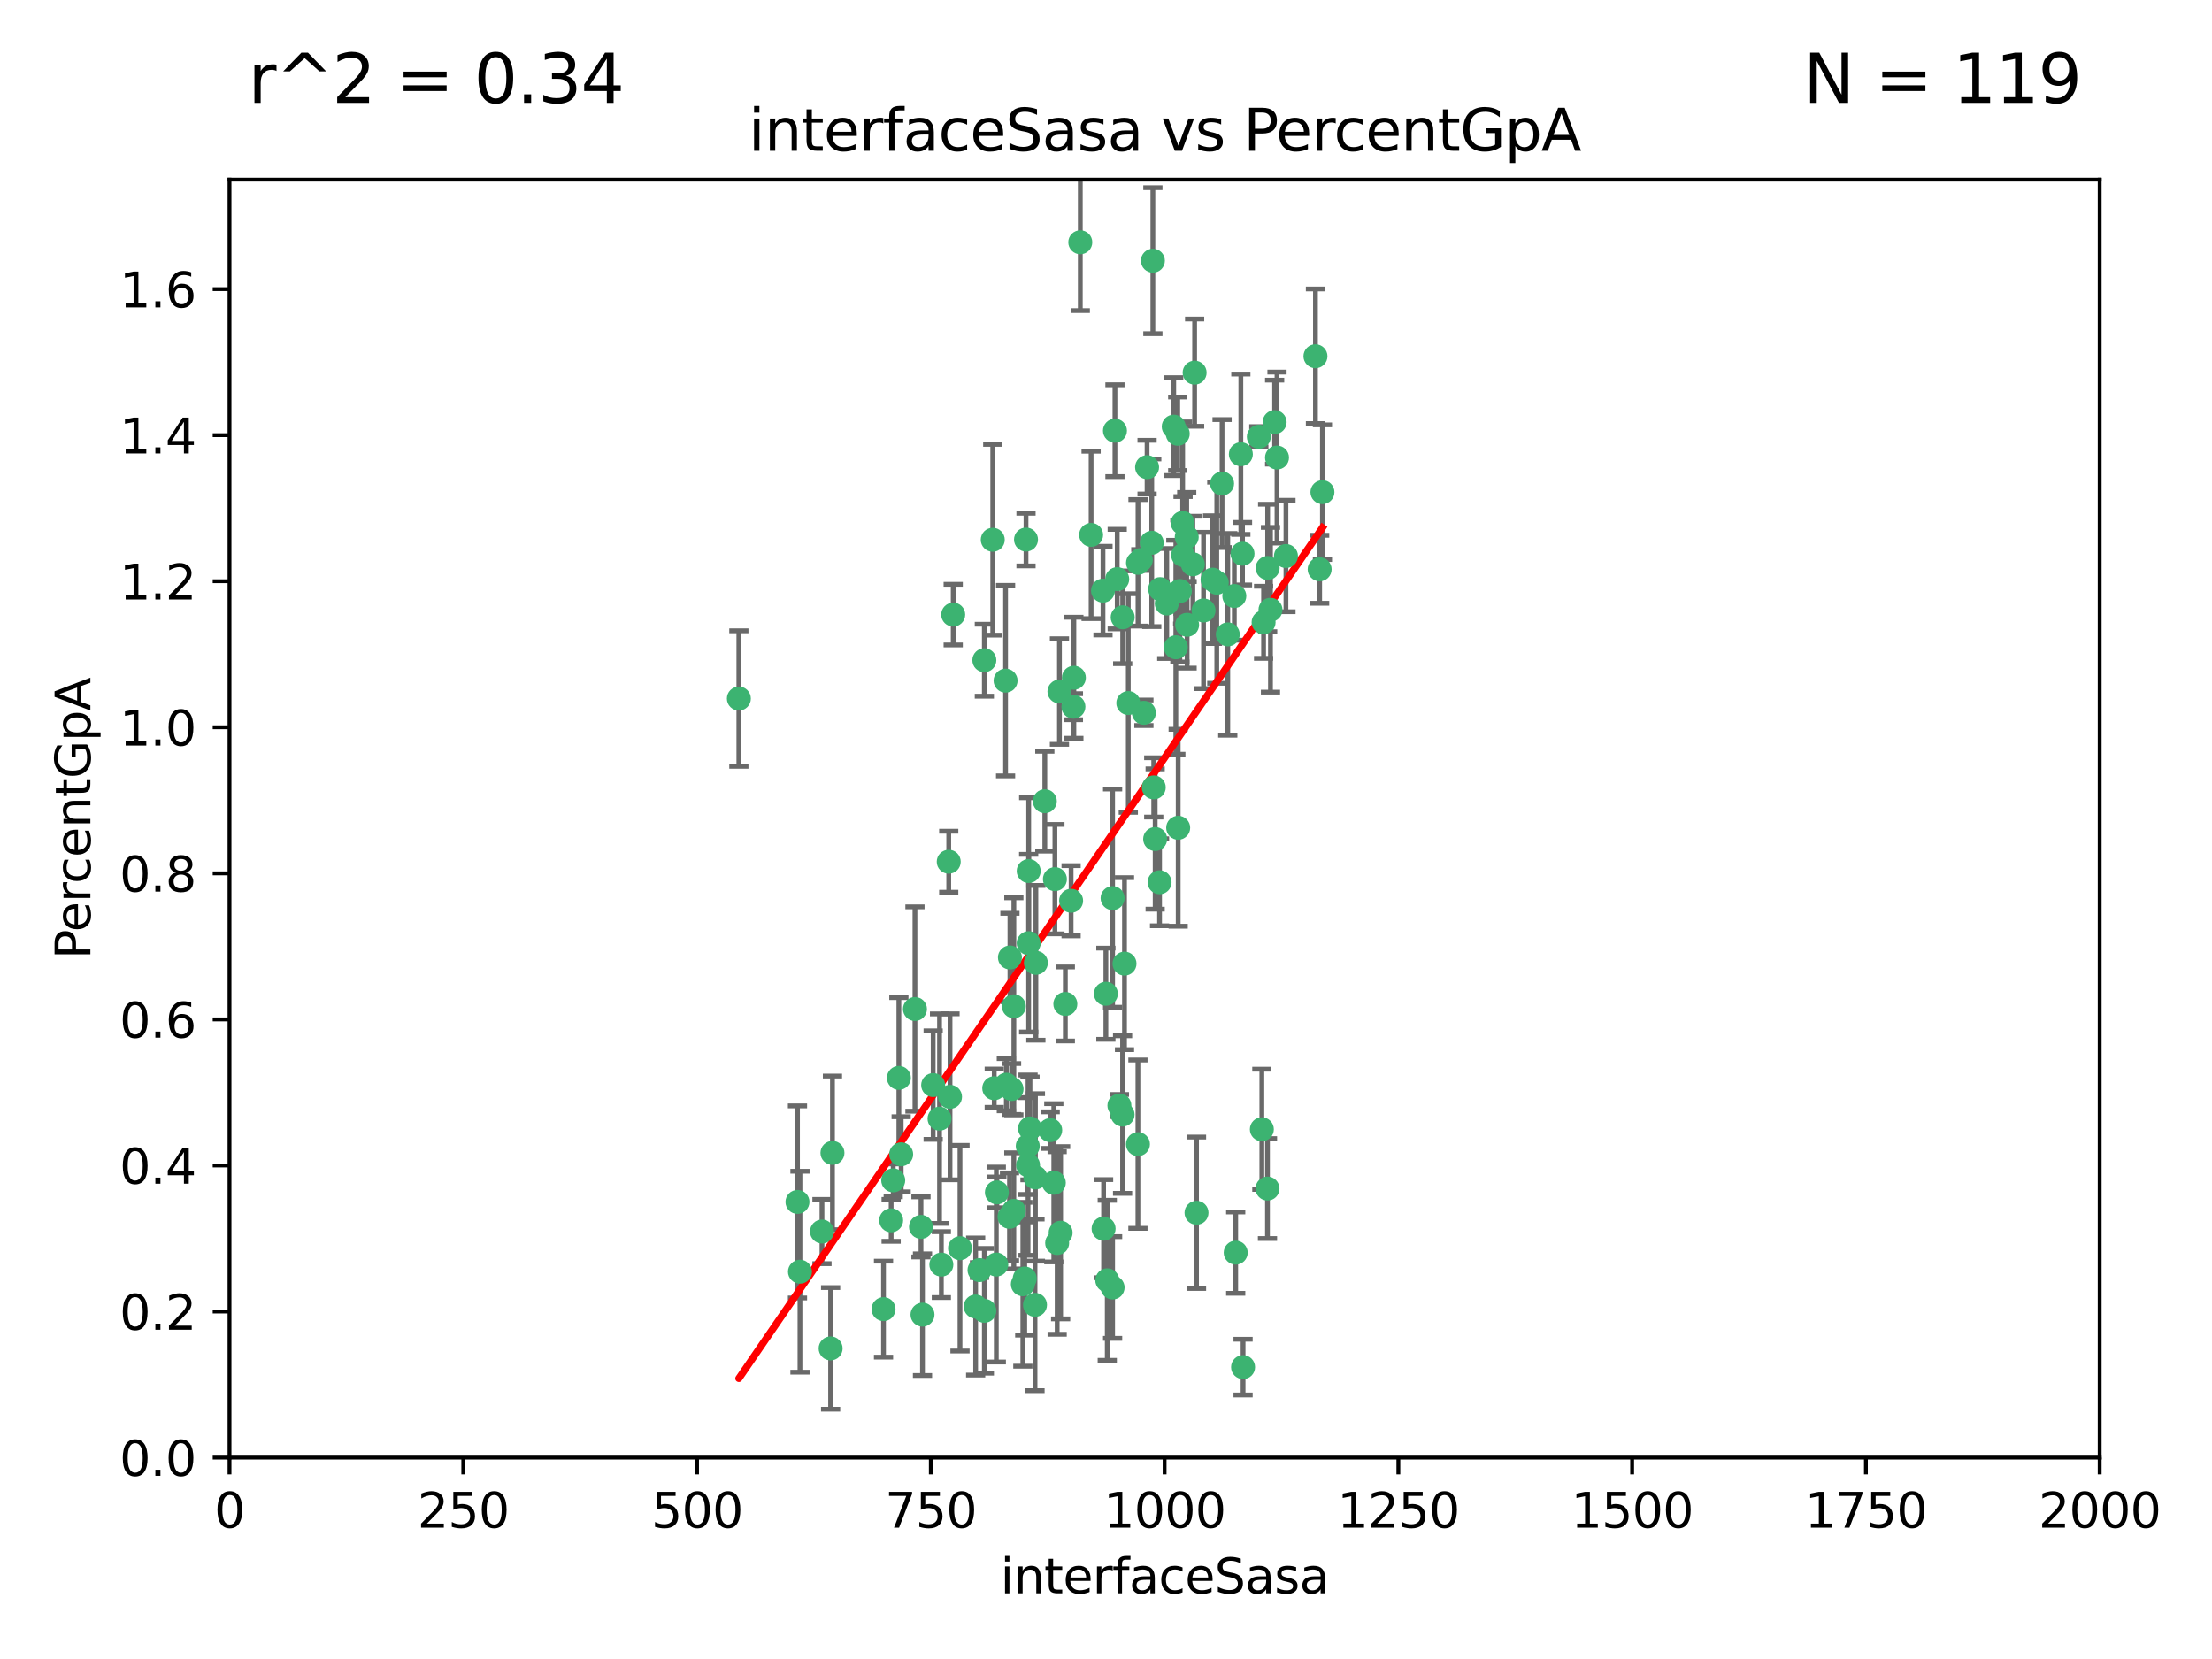 <?xml version="1.0" encoding="utf-8" standalone="no"?>
<!DOCTYPE svg PUBLIC "-//W3C//DTD SVG 1.1//EN"
  "http://www.w3.org/Graphics/SVG/1.1/DTD/svg11.dtd">
<svg xmlns:xlink="http://www.w3.org/1999/xlink" width="460.8pt" height="345.6pt" viewBox="0 0 460.8 345.6" xmlns="http://www.w3.org/2000/svg" version="1.1">
 <defs>
  <style type="text/css">*{stroke-linejoin: round; stroke-linecap: butt}</style>
 </defs>
 <g id="figure_1">
  <g id="patch_1">
   <path d="M 0 345.6 
L 460.8 345.6 
L 460.8 0 
L 0 0 
z
" style="fill: #ffffff"/>
  </g>
  <g id="axes_1">
   <g id="patch_2">
    <path d="M 47.81 303.64 
L 437.4 303.64 
L 437.4 37.411 
L 47.81 37.411 
z
" style="fill: #ffffff"/>
   </g>
   <g id="PathCollection_1">
    <defs>
     <path id="md81d36f443" d="M 0 1.118 
C 0.297 1.118 0.581 1 0.791 0.791 
C 1 0.581 1.118 0.297 1.118 0 
C 1.118 -0.297 1 -0.581 0.791 -0.791 
C 0.581 -1 0.297 -1.118 0 -1.118 
C -0.297 -1.118 -0.581 -1 -0.791 -0.791 
C -1 -0.581 -1.118 -0.297 -1.118 0 
C -1.118 0.297 -1 0.581 -0.791 0.791 
C -0.581 1 -0.297 1.118 0 1.118 
z
" style="stroke: #3cb371"/>
    </defs>
    <g clip-path="url(#ped6c6d09d5)">
     <use xlink:href="#md81d36f443" x="275.486" y="102.526" style="fill: #3cb371; stroke: #3cb371"/>
     <use xlink:href="#md81d36f443" x="274.906" y="118.592" style="fill: #3cb371; stroke: #3cb371"/>
     <use xlink:href="#md81d36f443" x="258.839" y="115.347" style="fill: #3cb371; stroke: #3cb371"/>
     <use xlink:href="#md81d36f443" x="266.025" y="95.318" style="fill: #3cb371; stroke: #3cb371"/>
     <use xlink:href="#md81d36f443" x="274.033" y="74.211" style="fill: #3cb371; stroke: #3cb371"/>
     <use xlink:href="#md81d36f443" x="244.948" y="134.836" style="fill: #3cb371; stroke: #3cb371"/>
     <use xlink:href="#md81d36f443" x="245.342" y="90.362" style="fill: #3cb371; stroke: #3cb371"/>
     <use xlink:href="#md81d36f443" x="238.294" y="148.487" style="fill: #3cb371; stroke: #3cb371"/>
     <use xlink:href="#md81d36f443" x="265.53" y="87.939" style="fill: #3cb371; stroke: #3cb371"/>
     <use xlink:href="#md81d36f443" x="240.166" y="54.304" style="fill: #3cb371; stroke: #3cb371"/>
     <use xlink:href="#md81d36f443" x="233.876" y="128.593" style="fill: #3cb371; stroke: #3cb371"/>
     <use xlink:href="#md81d36f443" x="246.37" y="108.935" style="fill: #3cb371; stroke: #3cb371"/>
     <use xlink:href="#md81d36f443" x="247.296" y="130.157" style="fill: #3cb371; stroke: #3cb371"/>
     <use xlink:href="#md81d36f443" x="231.774" y="187.094" style="fill: #3cb371; stroke: #3cb371"/>
     <use xlink:href="#md81d36f443" x="238.956" y="97.317" style="fill: #3cb371; stroke: #3cb371"/>
     <use xlink:href="#md81d36f443" x="243.059" y="125.723" style="fill: #3cb371; stroke: #3cb371"/>
     <use xlink:href="#md81d36f443" x="230.374" y="207.013" style="fill: #3cb371; stroke: #3cb371"/>
     <use xlink:href="#md81d36f443" x="267.887" y="115.829" style="fill: #3cb371; stroke: #3cb371"/>
     <use xlink:href="#md81d36f443" x="245.788" y="123.117" style="fill: #3cb371; stroke: #3cb371"/>
     <use xlink:href="#md81d36f443" x="219.756" y="183.14" style="fill: #3cb371; stroke: #3cb371"/>
     <use xlink:href="#md81d36f443" x="220.702" y="144.057" style="fill: #3cb371; stroke: #3cb371"/>
     <use xlink:href="#md81d36f443" x="217.656" y="166.909" style="fill: #3cb371; stroke: #3cb371"/>
     <use xlink:href="#md81d36f443" x="244.508" y="88.874" style="fill: #3cb371; stroke: #3cb371"/>
     <use xlink:href="#md81d36f443" x="221.928" y="209.141" style="fill: #3cb371; stroke: #3cb371"/>
     <use xlink:href="#md81d36f443" x="166.13" y="250.385" style="fill: #3cb371; stroke: #3cb371"/>
     <use xlink:href="#md81d36f443" x="250.718" y="127.171" style="fill: #3cb371; stroke: #3cb371"/>
     <use xlink:href="#md81d36f443" x="245.435" y="172.439" style="fill: #3cb371; stroke: #3cb371"/>
     <use xlink:href="#md81d36f443" x="264.664" y="127.028" style="fill: #3cb371; stroke: #3cb371"/>
     <use xlink:href="#md81d36f443" x="191.859" y="255.586" style="fill: #3cb371; stroke: #3cb371"/>
     <use xlink:href="#md81d36f443" x="240.345" y="164.032" style="fill: #3cb371; stroke: #3cb371"/>
     <use xlink:href="#md81d36f443" x="196.1" y="263.443" style="fill: #3cb371; stroke: #3cb371"/>
     <use xlink:href="#md81d36f443" x="229.772" y="123.038" style="fill: #3cb371; stroke: #3cb371"/>
     <use xlink:href="#md81d36f443" x="257.131" y="124.161" style="fill: #3cb371; stroke: #3cb371"/>
     <use xlink:href="#md81d36f443" x="153.919" y="145.522" style="fill: #3cb371; stroke: #3cb371"/>
     <use xlink:href="#md81d36f443" x="211.2" y="252.251" style="fill: #3cb371; stroke: #3cb371"/>
     <use xlink:href="#md81d36f443" x="206.808" y="112.441" style="fill: #3cb371; stroke: #3cb371"/>
     <use xlink:href="#md81d36f443" x="246.456" y="115.624" style="fill: #3cb371; stroke: #3cb371"/>
     <use xlink:href="#md81d36f443" x="252.596" y="120.746" style="fill: #3cb371; stroke: #3cb371"/>
     <use xlink:href="#md81d36f443" x="239.93" y="113.07" style="fill: #3cb371; stroke: #3cb371"/>
     <use xlink:href="#md81d36f443" x="215.791" y="200.575" style="fill: #3cb371; stroke: #3cb371"/>
     <use xlink:href="#md81d36f443" x="185.643" y="254.222" style="fill: #3cb371; stroke: #3cb371"/>
     <use xlink:href="#md81d36f443" x="232.737" y="120.64" style="fill: #3cb371; stroke: #3cb371"/>
     <use xlink:href="#md81d36f443" x="225.044" y="50.463" style="fill: #3cb371; stroke: #3cb371"/>
     <use xlink:href="#md81d36f443" x="264.075" y="118.317" style="fill: #3cb371; stroke: #3cb371"/>
     <use xlink:href="#md81d36f443" x="255.769" y="132.151" style="fill: #3cb371; stroke: #3cb371"/>
     <use xlink:href="#md81d36f443" x="248.492" y="117.548" style="fill: #3cb371; stroke: #3cb371"/>
     <use xlink:href="#md81d36f443" x="233.191" y="230.303" style="fill: #3cb371; stroke: #3cb371"/>
     <use xlink:href="#md81d36f443" x="205.058" y="273.067" style="fill: #3cb371; stroke: #3cb371"/>
     <use xlink:href="#md81d36f443" x="198.57" y="128.033" style="fill: #3cb371; stroke: #3cb371"/>
     <use xlink:href="#md81d36f443" x="241.67" y="122.726" style="fill: #3cb371; stroke: #3cb371"/>
     <use xlink:href="#md81d36f443" x="213.736" y="112.4" style="fill: #3cb371; stroke: #3cb371"/>
     <use xlink:href="#md81d36f443" x="253.48" y="121.39" style="fill: #3cb371; stroke: #3cb371"/>
     <use xlink:href="#md81d36f443" x="227.298" y="111.43" style="fill: #3cb371; stroke: #3cb371"/>
     <use xlink:href="#md81d36f443" x="257.419" y="260.948" style="fill: #3cb371; stroke: #3cb371"/>
     <use xlink:href="#md81d36f443" x="223.706" y="141.186" style="fill: #3cb371; stroke: #3cb371"/>
     <use xlink:href="#md81d36f443" x="254.581" y="100.735" style="fill: #3cb371; stroke: #3cb371"/>
     <use xlink:href="#md81d36f443" x="218.778" y="235.426" style="fill: #3cb371; stroke: #3cb371"/>
     <use xlink:href="#md81d36f443" x="223.131" y="187.642" style="fill: #3cb371; stroke: #3cb371"/>
     <use xlink:href="#md81d36f443" x="262.238" y="90.985" style="fill: #3cb371; stroke: #3cb371"/>
     <use xlink:href="#md81d36f443" x="237.649" y="116.663" style="fill: #3cb371; stroke: #3cb371"/>
     <use xlink:href="#md81d36f443" x="237.069" y="117.25" style="fill: #3cb371; stroke: #3cb371"/>
     <use xlink:href="#md81d36f443" x="262.866" y="235.252" style="fill: #3cb371; stroke: #3cb371"/>
     <use xlink:href="#md81d36f443" x="229.899" y="255.956" style="fill: #3cb371; stroke: #3cb371"/>
     <use xlink:href="#md81d36f443" x="231.776" y="268.209" style="fill: #3cb371; stroke: #3cb371"/>
     <use xlink:href="#md81d36f443" x="207.67" y="248.399" style="fill: #3cb371; stroke: #3cb371"/>
     <use xlink:href="#md81d36f443" x="214.099" y="238.745" style="fill: #3cb371; stroke: #3cb371"/>
     <use xlink:href="#md81d36f443" x="214.288" y="196.482" style="fill: #3cb371; stroke: #3cb371"/>
     <use xlink:href="#md81d36f443" x="210.388" y="199.457" style="fill: #3cb371; stroke: #3cb371"/>
     <use xlink:href="#md81d36f443" x="186.074" y="245.891" style="fill: #3cb371; stroke: #3cb371"/>
     <use xlink:href="#md81d36f443" x="173.034" y="280.897" style="fill: #3cb371; stroke: #3cb371"/>
     <use xlink:href="#md81d36f443" x="195.724" y="233.04" style="fill: #3cb371; stroke: #3cb371"/>
     <use xlink:href="#md81d36f443" x="247.216" y="111.877" style="fill: #3cb371; stroke: #3cb371"/>
     <use xlink:href="#md81d36f443" x="214.295" y="181.451" style="fill: #3cb371; stroke: #3cb371"/>
     <use xlink:href="#md81d36f443" x="187.252" y="224.544" style="fill: #3cb371; stroke: #3cb371"/>
     <use xlink:href="#md81d36f443" x="214.568" y="235.075" style="fill: #3cb371; stroke: #3cb371"/>
     <use xlink:href="#md81d36f443" x="213.471" y="266.343" style="fill: #3cb371; stroke: #3cb371"/>
     <use xlink:href="#md81d36f443" x="187.729" y="240.46" style="fill: #3cb371; stroke: #3cb371"/>
     <use xlink:href="#md81d36f443" x="230.662" y="266.713" style="fill: #3cb371; stroke: #3cb371"/>
     <use xlink:href="#md81d36f443" x="211.206" y="209.633" style="fill: #3cb371; stroke: #3cb371"/>
     <use xlink:href="#md81d36f443" x="207.117" y="226.694" style="fill: #3cb371; stroke: #3cb371"/>
     <use xlink:href="#md81d36f443" x="234.254" y="200.742" style="fill: #3cb371; stroke: #3cb371"/>
     <use xlink:href="#md81d36f443" x="197.907" y="228.491" style="fill: #3cb371; stroke: #3cb371"/>
     <use xlink:href="#md81d36f443" x="210.729" y="226.863" style="fill: #3cb371; stroke: #3cb371"/>
     <use xlink:href="#md81d36f443" x="232.265" y="89.722" style="fill: #3cb371; stroke: #3cb371"/>
     <use xlink:href="#md81d36f443" x="258.492" y="94.622" style="fill: #3cb371; stroke: #3cb371"/>
     <use xlink:href="#md81d36f443" x="205.056" y="137.537" style="fill: #3cb371; stroke: #3cb371"/>
     <use xlink:href="#md81d36f443" x="173.416" y="240.17" style="fill: #3cb371; stroke: #3cb371"/>
     <use xlink:href="#md81d36f443" x="237.053" y="238.351" style="fill: #3cb371; stroke: #3cb371"/>
     <use xlink:href="#md81d36f443" x="207.548" y="263.429" style="fill: #3cb371; stroke: #3cb371"/>
     <use xlink:href="#md81d36f443" x="210.296" y="253.486" style="fill: #3cb371; stroke: #3cb371"/>
     <use xlink:href="#md81d36f443" x="192.173" y="273.866" style="fill: #3cb371; stroke: #3cb371"/>
     <use xlink:href="#md81d36f443" x="249.255" y="252.643" style="fill: #3cb371; stroke: #3cb371"/>
     <use xlink:href="#md81d36f443" x="264.04" y="247.6" style="fill: #3cb371; stroke: #3cb371"/>
     <use xlink:href="#md81d36f443" x="204.049" y="264.585" style="fill: #3cb371; stroke: #3cb371"/>
     <use xlink:href="#md81d36f443" x="219.526" y="246.398" style="fill: #3cb371; stroke: #3cb371"/>
     <use xlink:href="#md81d36f443" x="220.948" y="256.806" style="fill: #3cb371; stroke: #3cb371"/>
     <use xlink:href="#md81d36f443" x="203.245" y="272.174" style="fill: #3cb371; stroke: #3cb371"/>
     <use xlink:href="#md81d36f443" x="194.395" y="226.045" style="fill: #3cb371; stroke: #3cb371"/>
     <use xlink:href="#md81d36f443" x="241.557" y="183.793" style="fill: #3cb371; stroke: #3cb371"/>
     <use xlink:href="#md81d36f443" x="263.228" y="129.634" style="fill: #3cb371; stroke: #3cb371"/>
     <use xlink:href="#md81d36f443" x="215.61" y="271.826" style="fill: #3cb371; stroke: #3cb371"/>
     <use xlink:href="#md81d36f443" x="233.853" y="232.184" style="fill: #3cb371; stroke: #3cb371"/>
     <use xlink:href="#md81d36f443" x="220.225" y="258.939" style="fill: #3cb371; stroke: #3cb371"/>
     <use xlink:href="#md81d36f443" x="214.161" y="242.728" style="fill: #3cb371; stroke: #3cb371"/>
     <use xlink:href="#md81d36f443" x="223.611" y="147.219" style="fill: #3cb371; stroke: #3cb371"/>
     <use xlink:href="#md81d36f443" x="240.64" y="174.785" style="fill: #3cb371; stroke: #3cb371"/>
     <use xlink:href="#md81d36f443" x="171.234" y="256.55" style="fill: #3cb371; stroke: #3cb371"/>
     <use xlink:href="#md81d36f443" x="258.954" y="284.794" style="fill: #3cb371; stroke: #3cb371"/>
     <use xlink:href="#md81d36f443" x="190.603" y="210.197" style="fill: #3cb371; stroke: #3cb371"/>
     <use xlink:href="#md81d36f443" x="166.649" y="264.919" style="fill: #3cb371; stroke: #3cb371"/>
     <use xlink:href="#md81d36f443" x="235.045" y="146.454" style="fill: #3cb371; stroke: #3cb371"/>
     <use xlink:href="#md81d36f443" x="209.638" y="225.964" style="fill: #3cb371; stroke: #3cb371"/>
     <use xlink:href="#md81d36f443" x="209.48" y="141.79" style="fill: #3cb371; stroke: #3cb371"/>
     <use xlink:href="#md81d36f443" x="199.986" y="260.024" style="fill: #3cb371; stroke: #3cb371"/>
     <use xlink:href="#md81d36f443" x="248.862" y="77.63" style="fill: #3cb371; stroke: #3cb371"/>
     <use xlink:href="#md81d36f443" x="197.639" y="179.513" style="fill: #3cb371; stroke: #3cb371"/>
     <use xlink:href="#md81d36f443" x="213.078" y="267.537" style="fill: #3cb371; stroke: #3cb371"/>
     <use xlink:href="#md81d36f443" x="184.055" y="272.718" style="fill: #3cb371; stroke: #3cb371"/>
     <use xlink:href="#md81d36f443" x="215.694" y="245.278" style="fill: #3cb371; stroke: #3cb371"/>
    </g>
   </g>
   <g id="matplotlib.axis_1">
    <g id="xtick_1">
     <g id="line2d_1">
      <defs>
       <path id="m49b34149d9" d="M 0 0 
L 0 3.5 
" style="stroke: #000000; stroke-width: 0.8"/>
      </defs>
      <g>
       <use xlink:href="#m49b34149d9" x="47.81" y="303.64" style="stroke: #000000; stroke-width: 0.8"/>
      </g>
     </g>
     <g id="text_1">
      <!-- 0 -->
      <g transform="translate(44.629 318.238)scale(0.1 -0.1)">
       <defs>
        <path id="DejaVuSans-30" d="M 2034 4250 
Q 1547 4250 1301 3770 
Q 1056 3291 1056 2328 
Q 1056 1369 1301 889 
Q 1547 409 2034 409 
Q 2525 409 2770 889 
Q 3016 1369 3016 2328 
Q 3016 3291 2770 3770 
Q 2525 4250 2034 4250 
z
M 2034 4750 
Q 2819 4750 3233 4129 
Q 3647 3509 3647 2328 
Q 3647 1150 3233 529 
Q 2819 -91 2034 -91 
Q 1250 -91 836 529 
Q 422 1150 422 2328 
Q 422 3509 836 4129 
Q 1250 4750 2034 4750 
z
" transform="scale(0.016)"/>
       </defs>
       <use xlink:href="#DejaVuSans-30"/>
      </g>
     </g>
    </g>
    <g id="xtick_2">
     <g id="line2d_2">
      <g>
       <use xlink:href="#m49b34149d9" x="96.509" y="303.64" style="stroke: #000000; stroke-width: 0.8"/>
      </g>
     </g>
     <g id="text_2">
      <!-- 250 -->
      <g transform="translate(86.965 318.238)scale(0.1 -0.1)">
       <defs>
        <path id="DejaVuSans-32" d="M 1228 531 
L 3431 531 
L 3431 0 
L 469 0 
L 469 531 
Q 828 903 1448 1529 
Q 2069 2156 2228 2338 
Q 2531 2678 2651 2914 
Q 2772 3150 2772 3378 
Q 2772 3750 2511 3984 
Q 2250 4219 1831 4219 
Q 1534 4219 1204 4116 
Q 875 4013 500 3803 
L 500 4441 
Q 881 4594 1212 4672 
Q 1544 4750 1819 4750 
Q 2544 4750 2975 4387 
Q 3406 4025 3406 3419 
Q 3406 3131 3298 2873 
Q 3191 2616 2906 2266 
Q 2828 2175 2409 1742 
Q 1991 1309 1228 531 
z
" transform="scale(0.016)"/>
        <path id="DejaVuSans-35" d="M 691 4666 
L 3169 4666 
L 3169 4134 
L 1269 4134 
L 1269 2991 
Q 1406 3038 1543 3061 
Q 1681 3084 1819 3084 
Q 2600 3084 3056 2656 
Q 3513 2228 3513 1497 
Q 3513 744 3044 326 
Q 2575 -91 1722 -91 
Q 1428 -91 1123 -41 
Q 819 9 494 109 
L 494 744 
Q 775 591 1075 516 
Q 1375 441 1709 441 
Q 2250 441 2565 725 
Q 2881 1009 2881 1497 
Q 2881 1984 2565 2268 
Q 2250 2553 1709 2553 
Q 1456 2553 1204 2497 
Q 953 2441 691 2322 
L 691 4666 
z
" transform="scale(0.016)"/>
       </defs>
       <use xlink:href="#DejaVuSans-32"/>
       <use xlink:href="#DejaVuSans-35" x="63.623"/>
       <use xlink:href="#DejaVuSans-30" x="127.246"/>
      </g>
     </g>
    </g>
    <g id="xtick_3">
     <g id="line2d_3">
      <g>
       <use xlink:href="#m49b34149d9" x="145.208" y="303.64" style="stroke: #000000; stroke-width: 0.8"/>
      </g>
     </g>
     <g id="text_3">
      <!-- 500 -->
      <g transform="translate(135.664 318.238)scale(0.1 -0.1)">
       <use xlink:href="#DejaVuSans-35"/>
       <use xlink:href="#DejaVuSans-30" x="63.623"/>
       <use xlink:href="#DejaVuSans-30" x="127.246"/>
      </g>
     </g>
    </g>
    <g id="xtick_4">
     <g id="line2d_4">
      <g>
       <use xlink:href="#m49b34149d9" x="193.906" y="303.64" style="stroke: #000000; stroke-width: 0.8"/>
      </g>
     </g>
     <g id="text_4">
      <!-- 750 -->
      <g transform="translate(184.363 318.238)scale(0.1 -0.1)">
       <defs>
        <path id="DejaVuSans-37" d="M 525 4666 
L 3525 4666 
L 3525 4397 
L 1831 0 
L 1172 0 
L 2766 4134 
L 525 4134 
L 525 4666 
z
" transform="scale(0.016)"/>
       </defs>
       <use xlink:href="#DejaVuSans-37"/>
       <use xlink:href="#DejaVuSans-35" x="63.623"/>
       <use xlink:href="#DejaVuSans-30" x="127.246"/>
      </g>
     </g>
    </g>
    <g id="xtick_5">
     <g id="line2d_5">
      <g>
       <use xlink:href="#m49b34149d9" x="242.605" y="303.64" style="stroke: #000000; stroke-width: 0.8"/>
      </g>
     </g>
     <g id="text_5">
      <!-- 1000 -->
      <g transform="translate(229.88 318.238)scale(0.1 -0.1)">
       <defs>
        <path id="DejaVuSans-31" d="M 794 531 
L 1825 531 
L 1825 4091 
L 703 3866 
L 703 4441 
L 1819 4666 
L 2450 4666 
L 2450 531 
L 3481 531 
L 3481 0 
L 794 0 
L 794 531 
z
" transform="scale(0.016)"/>
       </defs>
       <use xlink:href="#DejaVuSans-31"/>
       <use xlink:href="#DejaVuSans-30" x="63.623"/>
       <use xlink:href="#DejaVuSans-30" x="127.246"/>
       <use xlink:href="#DejaVuSans-30" x="190.869"/>
      </g>
     </g>
    </g>
    <g id="xtick_6">
     <g id="line2d_6">
      <g>
       <use xlink:href="#m49b34149d9" x="291.304" y="303.64" style="stroke: #000000; stroke-width: 0.8"/>
      </g>
     </g>
     <g id="text_6">
      <!-- 1250 -->
      <g transform="translate(278.579 318.238)scale(0.1 -0.1)">
       <use xlink:href="#DejaVuSans-31"/>
       <use xlink:href="#DejaVuSans-32" x="63.623"/>
       <use xlink:href="#DejaVuSans-35" x="127.246"/>
       <use xlink:href="#DejaVuSans-30" x="190.869"/>
      </g>
     </g>
    </g>
    <g id="xtick_7">
     <g id="line2d_7">
      <g>
       <use xlink:href="#m49b34149d9" x="340.002" y="303.64" style="stroke: #000000; stroke-width: 0.8"/>
      </g>
     </g>
     <g id="text_7">
      <!-- 1500 -->
      <g transform="translate(327.277 318.238)scale(0.1 -0.1)">
       <use xlink:href="#DejaVuSans-31"/>
       <use xlink:href="#DejaVuSans-35" x="63.623"/>
       <use xlink:href="#DejaVuSans-30" x="127.246"/>
       <use xlink:href="#DejaVuSans-30" x="190.869"/>
      </g>
     </g>
    </g>
    <g id="xtick_8">
     <g id="line2d_8">
      <g>
       <use xlink:href="#m49b34149d9" x="388.701" y="303.64" style="stroke: #000000; stroke-width: 0.8"/>
      </g>
     </g>
     <g id="text_8">
      <!-- 1750 -->
      <g transform="translate(375.976 318.238)scale(0.1 -0.1)">
       <use xlink:href="#DejaVuSans-31"/>
       <use xlink:href="#DejaVuSans-37" x="63.623"/>
       <use xlink:href="#DejaVuSans-35" x="127.246"/>
       <use xlink:href="#DejaVuSans-30" x="190.869"/>
      </g>
     </g>
    </g>
    <g id="xtick_9">
     <g id="line2d_9">
      <g>
       <use xlink:href="#m49b34149d9" x="437.4" y="303.64" style="stroke: #000000; stroke-width: 0.8"/>
      </g>
     </g>
     <g id="text_9">
      <!-- 2000 -->
      <g transform="translate(424.675 318.238)scale(0.1 -0.1)">
       <use xlink:href="#DejaVuSans-32"/>
       <use xlink:href="#DejaVuSans-30" x="63.623"/>
       <use xlink:href="#DejaVuSans-30" x="127.246"/>
       <use xlink:href="#DejaVuSans-30" x="190.869"/>
      </g>
     </g>
    </g>
    <g id="text_10">
     <!-- interfaceSasa -->
     <g transform="translate(208.398 331.917)scale(0.1 -0.1)">
      <defs>
       <path id="DejaVuSans-69" d="M 603 3500 
L 1178 3500 
L 1178 0 
L 603 0 
L 603 3500 
z
M 603 4863 
L 1178 4863 
L 1178 4134 
L 603 4134 
L 603 4863 
z
" transform="scale(0.016)"/>
       <path id="DejaVuSans-6e" d="M 3513 2113 
L 3513 0 
L 2938 0 
L 2938 2094 
Q 2938 2591 2744 2837 
Q 2550 3084 2163 3084 
Q 1697 3084 1428 2787 
Q 1159 2491 1159 1978 
L 1159 0 
L 581 0 
L 581 3500 
L 1159 3500 
L 1159 2956 
Q 1366 3272 1645 3428 
Q 1925 3584 2291 3584 
Q 2894 3584 3203 3211 
Q 3513 2838 3513 2113 
z
" transform="scale(0.016)"/>
       <path id="DejaVuSans-74" d="M 1172 4494 
L 1172 3500 
L 2356 3500 
L 2356 3053 
L 1172 3053 
L 1172 1153 
Q 1172 725 1289 603 
Q 1406 481 1766 481 
L 2356 481 
L 2356 0 
L 1766 0 
Q 1100 0 847 248 
Q 594 497 594 1153 
L 594 3053 
L 172 3053 
L 172 3500 
L 594 3500 
L 594 4494 
L 1172 4494 
z
" transform="scale(0.016)"/>
       <path id="DejaVuSans-65" d="M 3597 1894 
L 3597 1613 
L 953 1613 
Q 991 1019 1311 708 
Q 1631 397 2203 397 
Q 2534 397 2845 478 
Q 3156 559 3463 722 
L 3463 178 
Q 3153 47 2828 -22 
Q 2503 -91 2169 -91 
Q 1331 -91 842 396 
Q 353 884 353 1716 
Q 353 2575 817 3079 
Q 1281 3584 2069 3584 
Q 2775 3584 3186 3129 
Q 3597 2675 3597 1894 
z
M 3022 2063 
Q 3016 2534 2758 2815 
Q 2500 3097 2075 3097 
Q 1594 3097 1305 2825 
Q 1016 2553 972 2059 
L 3022 2063 
z
" transform="scale(0.016)"/>
       <path id="DejaVuSans-72" d="M 2631 2963 
Q 2534 3019 2420 3045 
Q 2306 3072 2169 3072 
Q 1681 3072 1420 2755 
Q 1159 2438 1159 1844 
L 1159 0 
L 581 0 
L 581 3500 
L 1159 3500 
L 1159 2956 
Q 1341 3275 1631 3429 
Q 1922 3584 2338 3584 
Q 2397 3584 2469 3576 
Q 2541 3569 2628 3553 
L 2631 2963 
z
" transform="scale(0.016)"/>
       <path id="DejaVuSans-66" d="M 2375 4863 
L 2375 4384 
L 1825 4384 
Q 1516 4384 1395 4259 
Q 1275 4134 1275 3809 
L 1275 3500 
L 2222 3500 
L 2222 3053 
L 1275 3053 
L 1275 0 
L 697 0 
L 697 3053 
L 147 3053 
L 147 3500 
L 697 3500 
L 697 3744 
Q 697 4328 969 4595 
Q 1241 4863 1831 4863 
L 2375 4863 
z
" transform="scale(0.016)"/>
       <path id="DejaVuSans-61" d="M 2194 1759 
Q 1497 1759 1228 1600 
Q 959 1441 959 1056 
Q 959 750 1161 570 
Q 1363 391 1709 391 
Q 2188 391 2477 730 
Q 2766 1069 2766 1631 
L 2766 1759 
L 2194 1759 
z
M 3341 1997 
L 3341 0 
L 2766 0 
L 2766 531 
Q 2569 213 2275 61 
Q 1981 -91 1556 -91 
Q 1019 -91 701 211 
Q 384 513 384 1019 
Q 384 1609 779 1909 
Q 1175 2209 1959 2209 
L 2766 2209 
L 2766 2266 
Q 2766 2663 2505 2880 
Q 2244 3097 1772 3097 
Q 1472 3097 1187 3025 
Q 903 2953 641 2809 
L 641 3341 
Q 956 3463 1253 3523 
Q 1550 3584 1831 3584 
Q 2591 3584 2966 3190 
Q 3341 2797 3341 1997 
z
" transform="scale(0.016)"/>
       <path id="DejaVuSans-63" d="M 3122 3366 
L 3122 2828 
Q 2878 2963 2633 3030 
Q 2388 3097 2138 3097 
Q 1578 3097 1268 2742 
Q 959 2388 959 1747 
Q 959 1106 1268 751 
Q 1578 397 2138 397 
Q 2388 397 2633 464 
Q 2878 531 3122 666 
L 3122 134 
Q 2881 22 2623 -34 
Q 2366 -91 2075 -91 
Q 1284 -91 818 406 
Q 353 903 353 1747 
Q 353 2603 823 3093 
Q 1294 3584 2113 3584 
Q 2378 3584 2631 3529 
Q 2884 3475 3122 3366 
z
" transform="scale(0.016)"/>
       <path id="DejaVuSans-53" d="M 3425 4513 
L 3425 3897 
Q 3066 4069 2747 4153 
Q 2428 4238 2131 4238 
Q 1616 4238 1336 4038 
Q 1056 3838 1056 3469 
Q 1056 3159 1242 3001 
Q 1428 2844 1947 2747 
L 2328 2669 
Q 3034 2534 3370 2195 
Q 3706 1856 3706 1288 
Q 3706 609 3251 259 
Q 2797 -91 1919 -91 
Q 1588 -91 1214 -16 
Q 841 59 441 206 
L 441 856 
Q 825 641 1194 531 
Q 1563 422 1919 422 
Q 2459 422 2753 634 
Q 3047 847 3047 1241 
Q 3047 1584 2836 1778 
Q 2625 1972 2144 2069 
L 1759 2144 
Q 1053 2284 737 2584 
Q 422 2884 422 3419 
Q 422 4038 858 4394 
Q 1294 4750 2059 4750 
Q 2388 4750 2728 4690 
Q 3069 4631 3425 4513 
z
" transform="scale(0.016)"/>
       <path id="DejaVuSans-73" d="M 2834 3397 
L 2834 2853 
Q 2591 2978 2328 3040 
Q 2066 3103 1784 3103 
Q 1356 3103 1142 2972 
Q 928 2841 928 2578 
Q 928 2378 1081 2264 
Q 1234 2150 1697 2047 
L 1894 2003 
Q 2506 1872 2764 1633 
Q 3022 1394 3022 966 
Q 3022 478 2636 193 
Q 2250 -91 1575 -91 
Q 1294 -91 989 -36 
Q 684 19 347 128 
L 347 722 
Q 666 556 975 473 
Q 1284 391 1588 391 
Q 1994 391 2212 530 
Q 2431 669 2431 922 
Q 2431 1156 2273 1281 
Q 2116 1406 1581 1522 
L 1381 1569 
Q 847 1681 609 1914 
Q 372 2147 372 2553 
Q 372 3047 722 3315 
Q 1072 3584 1716 3584 
Q 2034 3584 2315 3537 
Q 2597 3491 2834 3397 
z
" transform="scale(0.016)"/>
      </defs>
      <use xlink:href="#DejaVuSans-69"/>
      <use xlink:href="#DejaVuSans-6e" x="27.783"/>
      <use xlink:href="#DejaVuSans-74" x="91.162"/>
      <use xlink:href="#DejaVuSans-65" x="130.371"/>
      <use xlink:href="#DejaVuSans-72" x="191.895"/>
      <use xlink:href="#DejaVuSans-66" x="233.008"/>
      <use xlink:href="#DejaVuSans-61" x="268.213"/>
      <use xlink:href="#DejaVuSans-63" x="329.492"/>
      <use xlink:href="#DejaVuSans-65" x="384.473"/>
      <use xlink:href="#DejaVuSans-53" x="445.996"/>
      <use xlink:href="#DejaVuSans-61" x="509.473"/>
      <use xlink:href="#DejaVuSans-73" x="570.752"/>
      <use xlink:href="#DejaVuSans-61" x="622.852"/>
     </g>
    </g>
   </g>
   <g id="matplotlib.axis_2">
    <g id="ytick_1">
     <g id="line2d_10">
      <defs>
       <path id="m9b76971c02" d="M 0 0 
L -3.5 0 
" style="stroke: #000000; stroke-width: 0.8"/>
      </defs>
      <g>
       <use xlink:href="#m9b76971c02" x="47.81" y="303.64" style="stroke: #000000; stroke-width: 0.8"/>
      </g>
     </g>
     <g id="text_11">
      <!-- 0.0 -->
      <g transform="translate(24.907 307.439)scale(0.1 -0.1)">
       <defs>
        <path id="DejaVuSans-2e" d="M 684 794 
L 1344 794 
L 1344 0 
L 684 0 
L 684 794 
z
" transform="scale(0.016)"/>
       </defs>
       <use xlink:href="#DejaVuSans-30"/>
       <use xlink:href="#DejaVuSans-2e" x="63.623"/>
       <use xlink:href="#DejaVuSans-30" x="95.41"/>
      </g>
     </g>
    </g>
    <g id="ytick_2">
     <g id="line2d_11">
      <g>
       <use xlink:href="#m9b76971c02" x="47.81" y="273.214" style="stroke: #000000; stroke-width: 0.8"/>
      </g>
     </g>
     <g id="text_12">
      <!-- 0.2 -->
      <g transform="translate(24.907 277.013)scale(0.1 -0.1)">
       <use xlink:href="#DejaVuSans-30"/>
       <use xlink:href="#DejaVuSans-2e" x="63.623"/>
       <use xlink:href="#DejaVuSans-32" x="95.41"/>
      </g>
     </g>
    </g>
    <g id="ytick_3">
     <g id="line2d_12">
      <g>
       <use xlink:href="#m9b76971c02" x="47.81" y="242.788" style="stroke: #000000; stroke-width: 0.8"/>
      </g>
     </g>
     <g id="text_13">
      <!-- 0.4 -->
      <g transform="translate(24.907 246.587)scale(0.1 -0.1)">
       <defs>
        <path id="DejaVuSans-34" d="M 2419 4116 
L 825 1625 
L 2419 1625 
L 2419 4116 
z
M 2253 4666 
L 3047 4666 
L 3047 1625 
L 3713 1625 
L 3713 1100 
L 3047 1100 
L 3047 0 
L 2419 0 
L 2419 1100 
L 313 1100 
L 313 1709 
L 2253 4666 
z
" transform="scale(0.016)"/>
       </defs>
       <use xlink:href="#DejaVuSans-30"/>
       <use xlink:href="#DejaVuSans-2e" x="63.623"/>
       <use xlink:href="#DejaVuSans-34" x="95.41"/>
      </g>
     </g>
    </g>
    <g id="ytick_4">
     <g id="line2d_13">
      <g>
       <use xlink:href="#m9b76971c02" x="47.81" y="212.362" style="stroke: #000000; stroke-width: 0.8"/>
      </g>
     </g>
     <g id="text_14">
      <!-- 0.6 -->
      <g transform="translate(24.907 216.161)scale(0.1 -0.1)">
       <defs>
        <path id="DejaVuSans-36" d="M 2113 2584 
Q 1688 2584 1439 2293 
Q 1191 2003 1191 1497 
Q 1191 994 1439 701 
Q 1688 409 2113 409 
Q 2538 409 2786 701 
Q 3034 994 3034 1497 
Q 3034 2003 2786 2293 
Q 2538 2584 2113 2584 
z
M 3366 4563 
L 3366 3988 
Q 3128 4100 2886 4159 
Q 2644 4219 2406 4219 
Q 1781 4219 1451 3797 
Q 1122 3375 1075 2522 
Q 1259 2794 1537 2939 
Q 1816 3084 2150 3084 
Q 2853 3084 3261 2657 
Q 3669 2231 3669 1497 
Q 3669 778 3244 343 
Q 2819 -91 2113 -91 
Q 1303 -91 875 529 
Q 447 1150 447 2328 
Q 447 3434 972 4092 
Q 1497 4750 2381 4750 
Q 2619 4750 2861 4703 
Q 3103 4656 3366 4563 
z
" transform="scale(0.016)"/>
       </defs>
       <use xlink:href="#DejaVuSans-30"/>
       <use xlink:href="#DejaVuSans-2e" x="63.623"/>
       <use xlink:href="#DejaVuSans-36" x="95.41"/>
      </g>
     </g>
    </g>
    <g id="ytick_5">
     <g id="line2d_14">
      <g>
       <use xlink:href="#m9b76971c02" x="47.81" y="181.935" style="stroke: #000000; stroke-width: 0.8"/>
      </g>
     </g>
     <g id="text_15">
      <!-- 0.8 -->
      <g transform="translate(24.907 185.735)scale(0.1 -0.1)">
       <defs>
        <path id="DejaVuSans-38" d="M 2034 2216 
Q 1584 2216 1326 1975 
Q 1069 1734 1069 1313 
Q 1069 891 1326 650 
Q 1584 409 2034 409 
Q 2484 409 2743 651 
Q 3003 894 3003 1313 
Q 3003 1734 2745 1975 
Q 2488 2216 2034 2216 
z
M 1403 2484 
Q 997 2584 770 2862 
Q 544 3141 544 3541 
Q 544 4100 942 4425 
Q 1341 4750 2034 4750 
Q 2731 4750 3128 4425 
Q 3525 4100 3525 3541 
Q 3525 3141 3298 2862 
Q 3072 2584 2669 2484 
Q 3125 2378 3379 2068 
Q 3634 1759 3634 1313 
Q 3634 634 3220 271 
Q 2806 -91 2034 -91 
Q 1263 -91 848 271 
Q 434 634 434 1313 
Q 434 1759 690 2068 
Q 947 2378 1403 2484 
z
M 1172 3481 
Q 1172 3119 1398 2916 
Q 1625 2713 2034 2713 
Q 2441 2713 2670 2916 
Q 2900 3119 2900 3481 
Q 2900 3844 2670 4047 
Q 2441 4250 2034 4250 
Q 1625 4250 1398 4047 
Q 1172 3844 1172 3481 
z
" transform="scale(0.016)"/>
       </defs>
       <use xlink:href="#DejaVuSans-30"/>
       <use xlink:href="#DejaVuSans-2e" x="63.623"/>
       <use xlink:href="#DejaVuSans-38" x="95.41"/>
      </g>
     </g>
    </g>
    <g id="ytick_6">
     <g id="line2d_15">
      <g>
       <use xlink:href="#m9b76971c02" x="47.81" y="151.509" style="stroke: #000000; stroke-width: 0.8"/>
      </g>
     </g>
     <g id="text_16">
      <!-- 1.0 -->
      <g transform="translate(24.907 155.308)scale(0.1 -0.1)">
       <use xlink:href="#DejaVuSans-31"/>
       <use xlink:href="#DejaVuSans-2e" x="63.623"/>
       <use xlink:href="#DejaVuSans-30" x="95.41"/>
      </g>
     </g>
    </g>
    <g id="ytick_7">
     <g id="line2d_16">
      <g>
       <use xlink:href="#m9b76971c02" x="47.81" y="121.083" style="stroke: #000000; stroke-width: 0.8"/>
      </g>
     </g>
     <g id="text_17">
      <!-- 1.2 -->
      <g transform="translate(24.907 124.882)scale(0.1 -0.1)">
       <use xlink:href="#DejaVuSans-31"/>
       <use xlink:href="#DejaVuSans-2e" x="63.623"/>
       <use xlink:href="#DejaVuSans-32" x="95.41"/>
      </g>
     </g>
    </g>
    <g id="ytick_8">
     <g id="line2d_17">
      <g>
       <use xlink:href="#m9b76971c02" x="47.81" y="90.657" style="stroke: #000000; stroke-width: 0.8"/>
      </g>
     </g>
     <g id="text_18">
      <!-- 1.4 -->
      <g transform="translate(24.907 94.456)scale(0.1 -0.1)">
       <use xlink:href="#DejaVuSans-31"/>
       <use xlink:href="#DejaVuSans-2e" x="63.623"/>
       <use xlink:href="#DejaVuSans-34" x="95.41"/>
      </g>
     </g>
    </g>
    <g id="ytick_9">
     <g id="line2d_18">
      <g>
       <use xlink:href="#m9b76971c02" x="47.81" y="60.231" style="stroke: #000000; stroke-width: 0.8"/>
      </g>
     </g>
     <g id="text_19">
      <!-- 1.6 -->
      <g transform="translate(24.907 64.03)scale(0.1 -0.1)">
       <use xlink:href="#DejaVuSans-31"/>
       <use xlink:href="#DejaVuSans-2e" x="63.623"/>
       <use xlink:href="#DejaVuSans-36" x="95.41"/>
      </g>
     </g>
    </g>
    <g id="text_20">
     <!-- PercentGpA -->
     <g transform="translate(18.827 199.802)rotate(-90)scale(0.1 -0.1)">
      <defs>
       <path id="DejaVuSans-50" d="M 1259 4147 
L 1259 2394 
L 2053 2394 
Q 2494 2394 2734 2622 
Q 2975 2850 2975 3272 
Q 2975 3691 2734 3919 
Q 2494 4147 2053 4147 
L 1259 4147 
z
M 628 4666 
L 2053 4666 
Q 2838 4666 3239 4311 
Q 3641 3956 3641 3272 
Q 3641 2581 3239 2228 
Q 2838 1875 2053 1875 
L 1259 1875 
L 1259 0 
L 628 0 
L 628 4666 
z
" transform="scale(0.016)"/>
       <path id="DejaVuSans-47" d="M 3809 666 
L 3809 1919 
L 2778 1919 
L 2778 2438 
L 4434 2438 
L 4434 434 
Q 4069 175 3628 42 
Q 3188 -91 2688 -91 
Q 1594 -91 976 548 
Q 359 1188 359 2328 
Q 359 3472 976 4111 
Q 1594 4750 2688 4750 
Q 3144 4750 3555 4637 
Q 3966 4525 4313 4306 
L 4313 3634 
Q 3963 3931 3569 4081 
Q 3175 4231 2741 4231 
Q 1884 4231 1454 3753 
Q 1025 3275 1025 2328 
Q 1025 1384 1454 906 
Q 1884 428 2741 428 
Q 3075 428 3337 486 
Q 3600 544 3809 666 
z
" transform="scale(0.016)"/>
       <path id="DejaVuSans-70" d="M 1159 525 
L 1159 -1331 
L 581 -1331 
L 581 3500 
L 1159 3500 
L 1159 2969 
Q 1341 3281 1617 3432 
Q 1894 3584 2278 3584 
Q 2916 3584 3314 3078 
Q 3713 2572 3713 1747 
Q 3713 922 3314 415 
Q 2916 -91 2278 -91 
Q 1894 -91 1617 61 
Q 1341 213 1159 525 
z
M 3116 1747 
Q 3116 2381 2855 2742 
Q 2594 3103 2138 3103 
Q 1681 3103 1420 2742 
Q 1159 2381 1159 1747 
Q 1159 1113 1420 752 
Q 1681 391 2138 391 
Q 2594 391 2855 752 
Q 3116 1113 3116 1747 
z
" transform="scale(0.016)"/>
       <path id="DejaVuSans-41" d="M 2188 4044 
L 1331 1722 
L 3047 1722 
L 2188 4044 
z
M 1831 4666 
L 2547 4666 
L 4325 0 
L 3669 0 
L 3244 1197 
L 1141 1197 
L 716 0 
L 50 0 
L 1831 4666 
z
" transform="scale(0.016)"/>
      </defs>
      <use xlink:href="#DejaVuSans-50"/>
      <use xlink:href="#DejaVuSans-65" x="56.678"/>
      <use xlink:href="#DejaVuSans-72" x="118.201"/>
      <use xlink:href="#DejaVuSans-63" x="157.064"/>
      <use xlink:href="#DejaVuSans-65" x="212.045"/>
      <use xlink:href="#DejaVuSans-6e" x="273.568"/>
      <use xlink:href="#DejaVuSans-74" x="336.947"/>
      <use xlink:href="#DejaVuSans-47" x="376.156"/>
      <use xlink:href="#DejaVuSans-70" x="453.646"/>
      <use xlink:href="#DejaVuSans-41" x="517.123"/>
     </g>
    </g>
   </g>
   <g id="LineCollection_1">
    <path d="M 275.486 116.551 
L 275.486 88.502 
" clip-path="url(#ped6c6d09d5)" style="fill: none; stroke: #696969"/>
    <path d="M 274.906 125.671 
L 274.906 111.513 
" clip-path="url(#ped6c6d09d5)" style="fill: none; stroke: #696969"/>
    <path d="M 258.839 121.856 
L 258.839 108.837 
" clip-path="url(#ped6c6d09d5)" style="fill: none; stroke: #696969"/>
    <path d="M 266.025 113.125 
L 266.025 77.511 
" clip-path="url(#ped6c6d09d5)" style="fill: none; stroke: #696969"/>
    <path d="M 274.033 88.233 
L 274.033 60.19 
" clip-path="url(#ped6c6d09d5)" style="fill: none; stroke: #696969"/>
    <path d="M 244.948 157.119 
L 244.948 112.554 
" clip-path="url(#ped6c6d09d5)" style="fill: none; stroke: #696969"/>
    <path d="M 245.342 98.017 
L 245.342 82.708 
" clip-path="url(#ped6c6d09d5)" style="fill: none; stroke: #696969"/>
    <path d="M 238.294 151.141 
L 238.294 145.832 
" clip-path="url(#ped6c6d09d5)" style="fill: none; stroke: #696969"/>
    <path d="M 265.53 96.688 
L 265.53 79.189 
" clip-path="url(#ped6c6d09d5)" style="fill: none; stroke: #696969"/>
    <path d="M 240.166 69.514 
L 240.166 39.094 
" clip-path="url(#ped6c6d09d5)" style="fill: none; stroke: #696969"/>
    <path d="M 233.876 138.259 
L 233.876 118.927 
" clip-path="url(#ped6c6d09d5)" style="fill: none; stroke: #696969"/>
    <path d="M 246.37 129.975 
L 246.37 87.895 
" clip-path="url(#ped6c6d09d5)" style="fill: none; stroke: #696969"/>
    <path d="M 247.296 139.176 
L 247.296 121.139 
" clip-path="url(#ped6c6d09d5)" style="fill: none; stroke: #696969"/>
    <path d="M 231.774 209.823 
L 231.774 164.366 
" clip-path="url(#ped6c6d09d5)" style="fill: none; stroke: #696969"/>
    <path d="M 238.956 102.911 
L 238.956 91.723 
" clip-path="url(#ped6c6d09d5)" style="fill: none; stroke: #696969"/>
    <path d="M 243.059 137.173 
L 243.059 114.273 
" clip-path="url(#ped6c6d09d5)" style="fill: none; stroke: #696969"/>
    <path d="M 230.374 216.511 
L 230.374 197.514 
" clip-path="url(#ped6c6d09d5)" style="fill: none; stroke: #696969"/>
    <path d="M 267.887 127.434 
L 267.887 104.223 
" clip-path="url(#ped6c6d09d5)" style="fill: none; stroke: #696969"/>
    <path d="M 245.788 137.906 
L 245.788 108.328 
" clip-path="url(#ped6c6d09d5)" style="fill: none; stroke: #696969"/>
    <path d="M 219.756 194.535 
L 219.756 171.745 
" clip-path="url(#ped6c6d09d5)" style="fill: none; stroke: #696969"/>
    <path d="M 220.702 155.054 
L 220.702 133.06 
" clip-path="url(#ped6c6d09d5)" style="fill: none; stroke: #696969"/>
    <path d="M 217.656 177.313 
L 217.656 156.505 
" clip-path="url(#ped6c6d09d5)" style="fill: none; stroke: #696969"/>
    <path d="M 244.508 99.068 
L 244.508 78.679 
" clip-path="url(#ped6c6d09d5)" style="fill: none; stroke: #696969"/>
    <path d="M 221.928 216.853 
L 221.928 201.43 
" clip-path="url(#ped6c6d09d5)" style="fill: none; stroke: #696969"/>
    <path d="M 166.13 270.394 
L 166.13 230.377 
" clip-path="url(#ped6c6d09d5)" style="fill: none; stroke: #696969"/>
    <path d="M 250.718 143.45 
L 250.718 110.892 
" clip-path="url(#ped6c6d09d5)" style="fill: none; stroke: #696969"/>
    <path d="M 245.435 192.948 
L 245.435 151.931 
" clip-path="url(#ped6c6d09d5)" style="fill: none; stroke: #696969"/>
    <path d="M 264.664 144.184 
L 264.664 109.872 
" clip-path="url(#ped6c6d09d5)" style="fill: none; stroke: #696969"/>
    <path d="M 191.859 261.846 
L 191.859 249.326 
" clip-path="url(#ped6c6d09d5)" style="fill: none; stroke: #696969"/>
    <path d="M 240.345 170.206 
L 240.345 157.858 
" clip-path="url(#ped6c6d09d5)" style="fill: none; stroke: #696969"/>
    <path d="M 196.1 270.302 
L 196.1 256.584 
" clip-path="url(#ped6c6d09d5)" style="fill: none; stroke: #696969"/>
    <path d="M 229.772 132.269 
L 229.772 113.807 
" clip-path="url(#ped6c6d09d5)" style="fill: none; stroke: #696969"/>
    <path d="M 257.131 133.371 
L 257.131 114.951 
" clip-path="url(#ped6c6d09d5)" style="fill: none; stroke: #696969"/>
    <path d="M 153.919 159.637 
L 153.919 131.407 
" clip-path="url(#ped6c6d09d5)" style="fill: none; stroke: #696969"/>
    <path d="M 211.2 264.346 
L 211.2 240.155 
" clip-path="url(#ped6c6d09d5)" style="fill: none; stroke: #696969"/>
    <path d="M 206.808 132.308 
L 206.808 92.574 
" clip-path="url(#ped6c6d09d5)" style="fill: none; stroke: #696969"/>
    <path d="M 246.456 127.805 
L 246.456 103.444 
" clip-path="url(#ped6c6d09d5)" style="fill: none; stroke: #696969"/>
    <path d="M 252.596 134.052 
L 252.596 107.441 
" clip-path="url(#ped6c6d09d5)" style="fill: none; stroke: #696969"/>
    <path d="M 239.93 130.531 
L 239.93 95.608 
" clip-path="url(#ped6c6d09d5)" style="fill: none; stroke: #696969"/>
    <path d="M 215.791 216.692 
L 215.791 184.457 
" clip-path="url(#ped6c6d09d5)" style="fill: none; stroke: #696969"/>
    <path d="M 185.643 258.588 
L 185.643 249.857 
" clip-path="url(#ped6c6d09d5)" style="fill: none; stroke: #696969"/>
    <path d="M 232.737 131.008 
L 232.737 110.272 
" clip-path="url(#ped6c6d09d5)" style="fill: none; stroke: #696969"/>
    <path d="M 225.044 64.704 
L 225.044 36.222 
" clip-path="url(#ped6c6d09d5)" style="fill: none; stroke: #696969"/>
    <path d="M 264.075 131.588 
L 264.075 105.046 
" clip-path="url(#ped6c6d09d5)" style="fill: none; stroke: #696969"/>
    <path d="M 255.769 153.161 
L 255.769 111.142 
" clip-path="url(#ped6c6d09d5)" style="fill: none; stroke: #696969"/>
    <path d="M 248.492 127.556 
L 248.492 107.539 
" clip-path="url(#ped6c6d09d5)" style="fill: none; stroke: #696969"/>
    <path d="M 233.191 232.607 
L 233.191 227.999 
" clip-path="url(#ped6c6d09d5)" style="fill: none; stroke: #696969"/>
    <path d="M 205.058 286.059 
L 205.058 260.074 
" clip-path="url(#ped6c6d09d5)" style="fill: none; stroke: #696969"/>
    <path d="M 198.57 134.352 
L 198.57 121.715 
" clip-path="url(#ped6c6d09d5)" style="fill: none; stroke: #696969"/>
    <path d="M 241.67 124.287 
L 241.67 121.164 
" clip-path="url(#ped6c6d09d5)" style="fill: none; stroke: #696969"/>
    <path d="M 213.736 117.881 
L 213.736 106.919 
" clip-path="url(#ped6c6d09d5)" style="fill: none; stroke: #696969"/>
    <path d="M 253.48 142.334 
L 253.48 100.445 
" clip-path="url(#ped6c6d09d5)" style="fill: none; stroke: #696969"/>
    <path d="M 227.298 128.867 
L 227.298 93.993 
" clip-path="url(#ped6c6d09d5)" style="fill: none; stroke: #696969"/>
    <path d="M 257.419 269.417 
L 257.419 252.479 
" clip-path="url(#ped6c6d09d5)" style="fill: none; stroke: #696969"/>
    <path d="M 223.706 153.788 
L 223.706 128.583 
" clip-path="url(#ped6c6d09d5)" style="fill: none; stroke: #696969"/>
    <path d="M 254.581 114.065 
L 254.581 87.405 
" clip-path="url(#ped6c6d09d5)" style="fill: none; stroke: #696969"/>
    <path d="M 218.778 239.235 
L 218.778 231.618 
" clip-path="url(#ped6c6d09d5)" style="fill: none; stroke: #696969"/>
    <path d="M 223.131 194.952 
L 223.131 180.332 
" clip-path="url(#ped6c6d09d5)" style="fill: none; stroke: #696969"/>
    <path d="M 262.238 93.09 
L 262.238 88.88 
" clip-path="url(#ped6c6d09d5)" style="fill: none; stroke: #696969"/>
    <path d="M 237.649 118.845 
L 237.649 114.48 
" clip-path="url(#ped6c6d09d5)" style="fill: none; stroke: #696969"/>
    <path d="M 237.069 130.424 
L 237.069 104.076 
" clip-path="url(#ped6c6d09d5)" style="fill: none; stroke: #696969"/>
    <path d="M 262.866 247.774 
L 262.866 222.731 
" clip-path="url(#ped6c6d09d5)" style="fill: none; stroke: #696969"/>
    <path d="M 229.899 266.177 
L 229.899 245.734 
" clip-path="url(#ped6c6d09d5)" style="fill: none; stroke: #696969"/>
    <path d="M 231.776 278.801 
L 231.776 257.617 
" clip-path="url(#ped6c6d09d5)" style="fill: none; stroke: #696969"/>
    <path d="M 207.67 251.602 
L 207.67 245.196 
" clip-path="url(#ped6c6d09d5)" style="fill: none; stroke: #696969"/>
    <path d="M 214.099 248.833 
L 214.099 228.656 
" clip-path="url(#ped6c6d09d5)" style="fill: none; stroke: #696969"/>
    <path d="M 214.288 214.989 
L 214.288 177.976 
" clip-path="url(#ped6c6d09d5)" style="fill: none; stroke: #696969"/>
    <path d="M 210.388 208.661 
L 210.388 190.254 
" clip-path="url(#ped6c6d09d5)" style="fill: none; stroke: #696969"/>
    <path d="M 186.074 249.307 
L 186.074 242.474 
" clip-path="url(#ped6c6d09d5)" style="fill: none; stroke: #696969"/>
    <path d="M 173.034 293.564 
L 173.034 268.23 
" clip-path="url(#ped6c6d09d5)" style="fill: none; stroke: #696969"/>
    <path d="M 195.724 254.859 
L 195.724 211.22 
" clip-path="url(#ped6c6d09d5)" style="fill: none; stroke: #696969"/>
    <path d="M 247.216 121.164 
L 247.216 102.59 
" clip-path="url(#ped6c6d09d5)" style="fill: none; stroke: #696969"/>
    <path d="M 214.295 196.715 
L 214.295 166.186 
" clip-path="url(#ped6c6d09d5)" style="fill: none; stroke: #696969"/>
    <path d="M 187.252 241.275 
L 187.252 207.813 
" clip-path="url(#ped6c6d09d5)" style="fill: none; stroke: #696969"/>
    <path d="M 214.568 245.783 
L 214.568 224.368 
" clip-path="url(#ped6c6d09d5)" style="fill: none; stroke: #696969"/>
    <path d="M 213.471 278.137 
L 213.471 254.55 
" clip-path="url(#ped6c6d09d5)" style="fill: none; stroke: #696969"/>
    <path d="M 187.729 248.283 
L 187.729 232.638 
" clip-path="url(#ped6c6d09d5)" style="fill: none; stroke: #696969"/>
    <path d="M 230.662 283.378 
L 230.662 250.048 
" clip-path="url(#ped6c6d09d5)" style="fill: none; stroke: #696969"/>
    <path d="M 211.206 232.235 
L 211.206 187.031 
" clip-path="url(#ped6c6d09d5)" style="fill: none; stroke: #696969"/>
    <path d="M 207.117 230.679 
L 207.117 222.709 
" clip-path="url(#ped6c6d09d5)" style="fill: none; stroke: #696969"/>
    <path d="M 234.254 218.655 
L 234.254 182.829 
" clip-path="url(#ped6c6d09d5)" style="fill: none; stroke: #696969"/>
    <path d="M 197.907 245.782 
L 197.907 211.201 
" clip-path="url(#ped6c6d09d5)" style="fill: none; stroke: #696969"/>
    <path d="M 210.729 232.164 
L 210.729 221.562 
" clip-path="url(#ped6c6d09d5)" style="fill: none; stroke: #696969"/>
    <path d="M 232.265 99.288 
L 232.265 80.155 
" clip-path="url(#ped6c6d09d5)" style="fill: none; stroke: #696969"/>
    <path d="M 258.492 111.321 
L 258.492 77.924 
" clip-path="url(#ped6c6d09d5)" style="fill: none; stroke: #696969"/>
    <path d="M 205.056 145.036 
L 205.056 130.037 
" clip-path="url(#ped6c6d09d5)" style="fill: none; stroke: #696969"/>
    <path d="M 173.416 256.178 
L 173.416 224.163 
" clip-path="url(#ped6c6d09d5)" style="fill: none; stroke: #696969"/>
    <path d="M 237.053 255.886 
L 237.053 220.815 
" clip-path="url(#ped6c6d09d5)" style="fill: none; stroke: #696969"/>
    <path d="M 207.548 283.728 
L 207.548 243.13 
" clip-path="url(#ped6c6d09d5)" style="fill: none; stroke: #696969"/>
    <path d="M 210.296 262.628 
L 210.296 244.343 
" clip-path="url(#ped6c6d09d5)" style="fill: none; stroke: #696969"/>
    <path d="M 192.173 286.536 
L 192.173 261.196 
" clip-path="url(#ped6c6d09d5)" style="fill: none; stroke: #696969"/>
    <path d="M 249.255 268.416 
L 249.255 236.869 
" clip-path="url(#ped6c6d09d5)" style="fill: none; stroke: #696969"/>
    <path d="M 264.04 258.005 
L 264.04 237.194 
" clip-path="url(#ped6c6d09d5)" style="fill: none; stroke: #696969"/>
    <path d="M 204.049 266.135 
L 204.049 263.035 
" clip-path="url(#ped6c6d09d5)" style="fill: none; stroke: #696969"/>
    <path d="M 219.526 262.879 
L 219.526 229.916 
" clip-path="url(#ped6c6d09d5)" style="fill: none; stroke: #696969"/>
    <path d="M 220.948 274.747 
L 220.948 238.864 
" clip-path="url(#ped6c6d09d5)" style="fill: none; stroke: #696969"/>
    <path d="M 203.245 286.455 
L 203.245 257.893 
" clip-path="url(#ped6c6d09d5)" style="fill: none; stroke: #696969"/>
    <path d="M 194.395 237.349 
L 194.395 214.741 
" clip-path="url(#ped6c6d09d5)" style="fill: none; stroke: #696969"/>
    <path d="M 241.557 192.858 
L 241.557 174.727 
" clip-path="url(#ped6c6d09d5)" style="fill: none; stroke: #696969"/>
    <path d="M 263.228 137.148 
L 263.228 122.121 
" clip-path="url(#ped6c6d09d5)" style="fill: none; stroke: #696969"/>
    <path d="M 215.61 289.701 
L 215.61 253.951 
" clip-path="url(#ped6c6d09d5)" style="fill: none; stroke: #696969"/>
    <path d="M 233.853 248.599 
L 233.853 215.768 
" clip-path="url(#ped6c6d09d5)" style="fill: none; stroke: #696969"/>
    <path d="M 220.225 277.956 
L 220.225 239.922 
" clip-path="url(#ped6c6d09d5)" style="fill: none; stroke: #696969"/>
    <path d="M 214.161 261.509 
L 214.161 223.947 
" clip-path="url(#ped6c6d09d5)" style="fill: none; stroke: #696969"/>
    <path d="M 223.611 149.931 
L 223.611 144.506 
" clip-path="url(#ped6c6d09d5)" style="fill: none; stroke: #696969"/>
    <path d="M 240.64 189.396 
L 240.64 160.174 
" clip-path="url(#ped6c6d09d5)" style="fill: none; stroke: #696969"/>
    <path d="M 171.234 263.244 
L 171.234 249.856 
" clip-path="url(#ped6c6d09d5)" style="fill: none; stroke: #696969"/>
    <path d="M 258.954 290.597 
L 258.954 278.99 
" clip-path="url(#ped6c6d09d5)" style="fill: none; stroke: #696969"/>
    <path d="M 190.603 231.483 
L 190.603 188.911 
" clip-path="url(#ped6c6d09d5)" style="fill: none; stroke: #696969"/>
    <path d="M 166.649 285.846 
L 166.649 243.993 
" clip-path="url(#ped6c6d09d5)" style="fill: none; stroke: #696969"/>
    <path d="M 235.045 169.221 
L 235.045 123.686 
" clip-path="url(#ped6c6d09d5)" style="fill: none; stroke: #696969"/>
    <path d="M 209.638 231.4 
L 209.638 220.527 
" clip-path="url(#ped6c6d09d5)" style="fill: none; stroke: #696969"/>
    <path d="M 209.48 161.635 
L 209.48 121.944 
" clip-path="url(#ped6c6d09d5)" style="fill: none; stroke: #696969"/>
    <path d="M 199.986 281.442 
L 199.986 238.607 
" clip-path="url(#ped6c6d09d5)" style="fill: none; stroke: #696969"/>
    <path d="M 248.862 88.796 
L 248.862 66.463 
" clip-path="url(#ped6c6d09d5)" style="fill: none; stroke: #696969"/>
    <path d="M 197.639 185.864 
L 197.639 173.162 
" clip-path="url(#ped6c6d09d5)" style="fill: none; stroke: #696969"/>
    <path d="M 213.078 284.601 
L 213.078 250.473 
" clip-path="url(#ped6c6d09d5)" style="fill: none; stroke: #696969"/>
    <path d="M 184.055 282.712 
L 184.055 262.724 
" clip-path="url(#ped6c6d09d5)" style="fill: none; stroke: #696969"/>
    <path d="M 215.694 262.717 
L 215.694 227.838 
" clip-path="url(#ped6c6d09d5)" style="fill: none; stroke: #696969"/>
   </g>
   <g id="line2d_19">
    <defs>
     <path id="ma08b266106" d="M 2 0 
L -2 -0 
" style="stroke: #696969"/>
    </defs>
    <g clip-path="url(#ped6c6d09d5)">
     <use xlink:href="#ma08b266106" x="275.486" y="116.551" style="fill: #696969; stroke: #696969"/>
     <use xlink:href="#ma08b266106" x="274.906" y="125.671" style="fill: #696969; stroke: #696969"/>
     <use xlink:href="#ma08b266106" x="258.839" y="121.856" style="fill: #696969; stroke: #696969"/>
     <use xlink:href="#ma08b266106" x="266.025" y="113.125" style="fill: #696969; stroke: #696969"/>
     <use xlink:href="#ma08b266106" x="274.033" y="88.233" style="fill: #696969; stroke: #696969"/>
     <use xlink:href="#ma08b266106" x="244.948" y="157.119" style="fill: #696969; stroke: #696969"/>
     <use xlink:href="#ma08b266106" x="245.342" y="98.017" style="fill: #696969; stroke: #696969"/>
     <use xlink:href="#ma08b266106" x="238.294" y="151.141" style="fill: #696969; stroke: #696969"/>
     <use xlink:href="#ma08b266106" x="265.53" y="96.688" style="fill: #696969; stroke: #696969"/>
     <use xlink:href="#ma08b266106" x="240.166" y="69.514" style="fill: #696969; stroke: #696969"/>
     <use xlink:href="#ma08b266106" x="233.876" y="138.259" style="fill: #696969; stroke: #696969"/>
     <use xlink:href="#ma08b266106" x="246.37" y="129.975" style="fill: #696969; stroke: #696969"/>
     <use xlink:href="#ma08b266106" x="247.296" y="139.176" style="fill: #696969; stroke: #696969"/>
     <use xlink:href="#ma08b266106" x="231.774" y="209.823" style="fill: #696969; stroke: #696969"/>
     <use xlink:href="#ma08b266106" x="238.956" y="102.911" style="fill: #696969; stroke: #696969"/>
     <use xlink:href="#ma08b266106" x="243.059" y="137.173" style="fill: #696969; stroke: #696969"/>
     <use xlink:href="#ma08b266106" x="230.374" y="216.511" style="fill: #696969; stroke: #696969"/>
     <use xlink:href="#ma08b266106" x="267.887" y="127.434" style="fill: #696969; stroke: #696969"/>
     <use xlink:href="#ma08b266106" x="245.788" y="137.906" style="fill: #696969; stroke: #696969"/>
     <use xlink:href="#ma08b266106" x="219.756" y="194.535" style="fill: #696969; stroke: #696969"/>
     <use xlink:href="#ma08b266106" x="220.702" y="155.054" style="fill: #696969; stroke: #696969"/>
     <use xlink:href="#ma08b266106" x="217.656" y="177.313" style="fill: #696969; stroke: #696969"/>
     <use xlink:href="#ma08b266106" x="244.508" y="99.068" style="fill: #696969; stroke: #696969"/>
     <use xlink:href="#ma08b266106" x="221.928" y="216.853" style="fill: #696969; stroke: #696969"/>
     <use xlink:href="#ma08b266106" x="166.13" y="270.394" style="fill: #696969; stroke: #696969"/>
     <use xlink:href="#ma08b266106" x="250.718" y="143.45" style="fill: #696969; stroke: #696969"/>
     <use xlink:href="#ma08b266106" x="245.435" y="192.948" style="fill: #696969; stroke: #696969"/>
     <use xlink:href="#ma08b266106" x="264.664" y="144.184" style="fill: #696969; stroke: #696969"/>
     <use xlink:href="#ma08b266106" x="191.859" y="261.846" style="fill: #696969; stroke: #696969"/>
     <use xlink:href="#ma08b266106" x="240.345" y="170.206" style="fill: #696969; stroke: #696969"/>
     <use xlink:href="#ma08b266106" x="196.1" y="270.302" style="fill: #696969; stroke: #696969"/>
     <use xlink:href="#ma08b266106" x="229.772" y="132.269" style="fill: #696969; stroke: #696969"/>
     <use xlink:href="#ma08b266106" x="257.131" y="133.371" style="fill: #696969; stroke: #696969"/>
     <use xlink:href="#ma08b266106" x="153.919" y="159.637" style="fill: #696969; stroke: #696969"/>
     <use xlink:href="#ma08b266106" x="211.2" y="264.346" style="fill: #696969; stroke: #696969"/>
     <use xlink:href="#ma08b266106" x="206.808" y="132.308" style="fill: #696969; stroke: #696969"/>
     <use xlink:href="#ma08b266106" x="246.456" y="127.805" style="fill: #696969; stroke: #696969"/>
     <use xlink:href="#ma08b266106" x="252.596" y="134.052" style="fill: #696969; stroke: #696969"/>
     <use xlink:href="#ma08b266106" x="239.93" y="130.531" style="fill: #696969; stroke: #696969"/>
     <use xlink:href="#ma08b266106" x="215.791" y="216.692" style="fill: #696969; stroke: #696969"/>
     <use xlink:href="#ma08b266106" x="185.643" y="258.588" style="fill: #696969; stroke: #696969"/>
     <use xlink:href="#ma08b266106" x="232.737" y="131.008" style="fill: #696969; stroke: #696969"/>
     <use xlink:href="#ma08b266106" x="225.044" y="64.704" style="fill: #696969; stroke: #696969"/>
     <use xlink:href="#ma08b266106" x="264.075" y="131.588" style="fill: #696969; stroke: #696969"/>
     <use xlink:href="#ma08b266106" x="255.769" y="153.161" style="fill: #696969; stroke: #696969"/>
     <use xlink:href="#ma08b266106" x="248.492" y="127.556" style="fill: #696969; stroke: #696969"/>
     <use xlink:href="#ma08b266106" x="233.191" y="232.607" style="fill: #696969; stroke: #696969"/>
     <use xlink:href="#ma08b266106" x="205.058" y="286.059" style="fill: #696969; stroke: #696969"/>
     <use xlink:href="#ma08b266106" x="198.57" y="134.352" style="fill: #696969; stroke: #696969"/>
     <use xlink:href="#ma08b266106" x="241.67" y="124.287" style="fill: #696969; stroke: #696969"/>
     <use xlink:href="#ma08b266106" x="213.736" y="117.881" style="fill: #696969; stroke: #696969"/>
     <use xlink:href="#ma08b266106" x="253.48" y="142.334" style="fill: #696969; stroke: #696969"/>
     <use xlink:href="#ma08b266106" x="227.298" y="128.867" style="fill: #696969; stroke: #696969"/>
     <use xlink:href="#ma08b266106" x="257.419" y="269.417" style="fill: #696969; stroke: #696969"/>
     <use xlink:href="#ma08b266106" x="223.706" y="153.788" style="fill: #696969; stroke: #696969"/>
     <use xlink:href="#ma08b266106" x="254.581" y="114.065" style="fill: #696969; stroke: #696969"/>
     <use xlink:href="#ma08b266106" x="218.778" y="239.235" style="fill: #696969; stroke: #696969"/>
     <use xlink:href="#ma08b266106" x="223.131" y="194.952" style="fill: #696969; stroke: #696969"/>
     <use xlink:href="#ma08b266106" x="262.238" y="93.09" style="fill: #696969; stroke: #696969"/>
     <use xlink:href="#ma08b266106" x="237.649" y="118.845" style="fill: #696969; stroke: #696969"/>
     <use xlink:href="#ma08b266106" x="237.069" y="130.424" style="fill: #696969; stroke: #696969"/>
     <use xlink:href="#ma08b266106" x="262.866" y="247.774" style="fill: #696969; stroke: #696969"/>
     <use xlink:href="#ma08b266106" x="229.899" y="266.177" style="fill: #696969; stroke: #696969"/>
     <use xlink:href="#ma08b266106" x="231.776" y="278.801" style="fill: #696969; stroke: #696969"/>
     <use xlink:href="#ma08b266106" x="207.67" y="251.602" style="fill: #696969; stroke: #696969"/>
     <use xlink:href="#ma08b266106" x="214.099" y="248.833" style="fill: #696969; stroke: #696969"/>
     <use xlink:href="#ma08b266106" x="214.288" y="214.989" style="fill: #696969; stroke: #696969"/>
     <use xlink:href="#ma08b266106" x="210.388" y="208.661" style="fill: #696969; stroke: #696969"/>
     <use xlink:href="#ma08b266106" x="186.074" y="249.307" style="fill: #696969; stroke: #696969"/>
     <use xlink:href="#ma08b266106" x="173.034" y="293.564" style="fill: #696969; stroke: #696969"/>
     <use xlink:href="#ma08b266106" x="195.724" y="254.859" style="fill: #696969; stroke: #696969"/>
     <use xlink:href="#ma08b266106" x="247.216" y="121.164" style="fill: #696969; stroke: #696969"/>
     <use xlink:href="#ma08b266106" x="214.295" y="196.715" style="fill: #696969; stroke: #696969"/>
     <use xlink:href="#ma08b266106" x="187.252" y="241.275" style="fill: #696969; stroke: #696969"/>
     <use xlink:href="#ma08b266106" x="214.568" y="245.783" style="fill: #696969; stroke: #696969"/>
     <use xlink:href="#ma08b266106" x="213.471" y="278.137" style="fill: #696969; stroke: #696969"/>
     <use xlink:href="#ma08b266106" x="187.729" y="248.283" style="fill: #696969; stroke: #696969"/>
     <use xlink:href="#ma08b266106" x="230.662" y="283.378" style="fill: #696969; stroke: #696969"/>
     <use xlink:href="#ma08b266106" x="211.206" y="232.235" style="fill: #696969; stroke: #696969"/>
     <use xlink:href="#ma08b266106" x="207.117" y="230.679" style="fill: #696969; stroke: #696969"/>
     <use xlink:href="#ma08b266106" x="234.254" y="218.655" style="fill: #696969; stroke: #696969"/>
     <use xlink:href="#ma08b266106" x="197.907" y="245.782" style="fill: #696969; stroke: #696969"/>
     <use xlink:href="#ma08b266106" x="210.729" y="232.164" style="fill: #696969; stroke: #696969"/>
     <use xlink:href="#ma08b266106" x="232.265" y="99.288" style="fill: #696969; stroke: #696969"/>
     <use xlink:href="#ma08b266106" x="258.492" y="111.321" style="fill: #696969; stroke: #696969"/>
     <use xlink:href="#ma08b266106" x="205.056" y="145.036" style="fill: #696969; stroke: #696969"/>
     <use xlink:href="#ma08b266106" x="173.416" y="256.178" style="fill: #696969; stroke: #696969"/>
     <use xlink:href="#ma08b266106" x="237.053" y="255.886" style="fill: #696969; stroke: #696969"/>
     <use xlink:href="#ma08b266106" x="207.548" y="283.728" style="fill: #696969; stroke: #696969"/>
     <use xlink:href="#ma08b266106" x="210.296" y="262.628" style="fill: #696969; stroke: #696969"/>
     <use xlink:href="#ma08b266106" x="192.173" y="286.536" style="fill: #696969; stroke: #696969"/>
     <use xlink:href="#ma08b266106" x="249.255" y="268.416" style="fill: #696969; stroke: #696969"/>
     <use xlink:href="#ma08b266106" x="264.04" y="258.005" style="fill: #696969; stroke: #696969"/>
     <use xlink:href="#ma08b266106" x="204.049" y="266.135" style="fill: #696969; stroke: #696969"/>
     <use xlink:href="#ma08b266106" x="219.526" y="262.879" style="fill: #696969; stroke: #696969"/>
     <use xlink:href="#ma08b266106" x="220.948" y="274.747" style="fill: #696969; stroke: #696969"/>
     <use xlink:href="#ma08b266106" x="203.245" y="286.455" style="fill: #696969; stroke: #696969"/>
     <use xlink:href="#ma08b266106" x="194.395" y="237.349" style="fill: #696969; stroke: #696969"/>
     <use xlink:href="#ma08b266106" x="241.557" y="192.858" style="fill: #696969; stroke: #696969"/>
     <use xlink:href="#ma08b266106" x="263.228" y="137.148" style="fill: #696969; stroke: #696969"/>
     <use xlink:href="#ma08b266106" x="215.61" y="289.701" style="fill: #696969; stroke: #696969"/>
     <use xlink:href="#ma08b266106" x="233.853" y="248.599" style="fill: #696969; stroke: #696969"/>
     <use xlink:href="#ma08b266106" x="220.225" y="277.956" style="fill: #696969; stroke: #696969"/>
     <use xlink:href="#ma08b266106" x="214.161" y="261.509" style="fill: #696969; stroke: #696969"/>
     <use xlink:href="#ma08b266106" x="223.611" y="149.931" style="fill: #696969; stroke: #696969"/>
     <use xlink:href="#ma08b266106" x="240.64" y="189.396" style="fill: #696969; stroke: #696969"/>
     <use xlink:href="#ma08b266106" x="171.234" y="263.244" style="fill: #696969; stroke: #696969"/>
     <use xlink:href="#ma08b266106" x="258.954" y="290.597" style="fill: #696969; stroke: #696969"/>
     <use xlink:href="#ma08b266106" x="190.603" y="231.483" style="fill: #696969; stroke: #696969"/>
     <use xlink:href="#ma08b266106" x="166.649" y="285.846" style="fill: #696969; stroke: #696969"/>
     <use xlink:href="#ma08b266106" x="235.045" y="169.221" style="fill: #696969; stroke: #696969"/>
     <use xlink:href="#ma08b266106" x="209.638" y="231.4" style="fill: #696969; stroke: #696969"/>
     <use xlink:href="#ma08b266106" x="209.48" y="161.635" style="fill: #696969; stroke: #696969"/>
     <use xlink:href="#ma08b266106" x="199.986" y="281.442" style="fill: #696969; stroke: #696969"/>
     <use xlink:href="#ma08b266106" x="248.862" y="88.796" style="fill: #696969; stroke: #696969"/>
     <use xlink:href="#ma08b266106" x="197.639" y="185.864" style="fill: #696969; stroke: #696969"/>
     <use xlink:href="#ma08b266106" x="213.078" y="284.601" style="fill: #696969; stroke: #696969"/>
     <use xlink:href="#ma08b266106" x="184.055" y="282.712" style="fill: #696969; stroke: #696969"/>
     <use xlink:href="#ma08b266106" x="215.694" y="262.717" style="fill: #696969; stroke: #696969"/>
    </g>
   </g>
   <g id="line2d_20">
    <g clip-path="url(#ped6c6d09d5)">
     <use xlink:href="#ma08b266106" x="275.486" y="88.502" style="fill: #696969; stroke: #696969"/>
     <use xlink:href="#ma08b266106" x="274.906" y="111.513" style="fill: #696969; stroke: #696969"/>
     <use xlink:href="#ma08b266106" x="258.839" y="108.837" style="fill: #696969; stroke: #696969"/>
     <use xlink:href="#ma08b266106" x="266.025" y="77.511" style="fill: #696969; stroke: #696969"/>
     <use xlink:href="#ma08b266106" x="274.033" y="60.19" style="fill: #696969; stroke: #696969"/>
     <use xlink:href="#ma08b266106" x="244.948" y="112.554" style="fill: #696969; stroke: #696969"/>
     <use xlink:href="#ma08b266106" x="245.342" y="82.708" style="fill: #696969; stroke: #696969"/>
     <use xlink:href="#ma08b266106" x="238.294" y="145.832" style="fill: #696969; stroke: #696969"/>
     <use xlink:href="#ma08b266106" x="265.53" y="79.189" style="fill: #696969; stroke: #696969"/>
     <use xlink:href="#ma08b266106" x="240.166" y="39.094" style="fill: #696969; stroke: #696969"/>
     <use xlink:href="#ma08b266106" x="233.876" y="118.927" style="fill: #696969; stroke: #696969"/>
     <use xlink:href="#ma08b266106" x="246.37" y="87.895" style="fill: #696969; stroke: #696969"/>
     <use xlink:href="#ma08b266106" x="247.296" y="121.139" style="fill: #696969; stroke: #696969"/>
     <use xlink:href="#ma08b266106" x="231.774" y="164.366" style="fill: #696969; stroke: #696969"/>
     <use xlink:href="#ma08b266106" x="238.956" y="91.723" style="fill: #696969; stroke: #696969"/>
     <use xlink:href="#ma08b266106" x="243.059" y="114.273" style="fill: #696969; stroke: #696969"/>
     <use xlink:href="#ma08b266106" x="230.374" y="197.514" style="fill: #696969; stroke: #696969"/>
     <use xlink:href="#ma08b266106" x="267.887" y="104.223" style="fill: #696969; stroke: #696969"/>
     <use xlink:href="#ma08b266106" x="245.788" y="108.328" style="fill: #696969; stroke: #696969"/>
     <use xlink:href="#ma08b266106" x="219.756" y="171.745" style="fill: #696969; stroke: #696969"/>
     <use xlink:href="#ma08b266106" x="220.702" y="133.06" style="fill: #696969; stroke: #696969"/>
     <use xlink:href="#ma08b266106" x="217.656" y="156.505" style="fill: #696969; stroke: #696969"/>
     <use xlink:href="#ma08b266106" x="244.508" y="78.679" style="fill: #696969; stroke: #696969"/>
     <use xlink:href="#ma08b266106" x="221.928" y="201.43" style="fill: #696969; stroke: #696969"/>
     <use xlink:href="#ma08b266106" x="166.13" y="230.377" style="fill: #696969; stroke: #696969"/>
     <use xlink:href="#ma08b266106" x="250.718" y="110.892" style="fill: #696969; stroke: #696969"/>
     <use xlink:href="#ma08b266106" x="245.435" y="151.931" style="fill: #696969; stroke: #696969"/>
     <use xlink:href="#ma08b266106" x="264.664" y="109.872" style="fill: #696969; stroke: #696969"/>
     <use xlink:href="#ma08b266106" x="191.859" y="249.326" style="fill: #696969; stroke: #696969"/>
     <use xlink:href="#ma08b266106" x="240.345" y="157.858" style="fill: #696969; stroke: #696969"/>
     <use xlink:href="#ma08b266106" x="196.1" y="256.584" style="fill: #696969; stroke: #696969"/>
     <use xlink:href="#ma08b266106" x="229.772" y="113.807" style="fill: #696969; stroke: #696969"/>
     <use xlink:href="#ma08b266106" x="257.131" y="114.951" style="fill: #696969; stroke: #696969"/>
     <use xlink:href="#ma08b266106" x="153.919" y="131.407" style="fill: #696969; stroke: #696969"/>
     <use xlink:href="#ma08b266106" x="211.2" y="240.155" style="fill: #696969; stroke: #696969"/>
     <use xlink:href="#ma08b266106" x="206.808" y="92.574" style="fill: #696969; stroke: #696969"/>
     <use xlink:href="#ma08b266106" x="246.456" y="103.444" style="fill: #696969; stroke: #696969"/>
     <use xlink:href="#ma08b266106" x="252.596" y="107.441" style="fill: #696969; stroke: #696969"/>
     <use xlink:href="#ma08b266106" x="239.93" y="95.608" style="fill: #696969; stroke: #696969"/>
     <use xlink:href="#ma08b266106" x="215.791" y="184.457" style="fill: #696969; stroke: #696969"/>
     <use xlink:href="#ma08b266106" x="185.643" y="249.857" style="fill: #696969; stroke: #696969"/>
     <use xlink:href="#ma08b266106" x="232.737" y="110.272" style="fill: #696969; stroke: #696969"/>
     <use xlink:href="#ma08b266106" x="225.044" y="36.222" style="fill: #696969; stroke: #696969"/>
     <use xlink:href="#ma08b266106" x="264.075" y="105.046" style="fill: #696969; stroke: #696969"/>
     <use xlink:href="#ma08b266106" x="255.769" y="111.142" style="fill: #696969; stroke: #696969"/>
     <use xlink:href="#ma08b266106" x="248.492" y="107.539" style="fill: #696969; stroke: #696969"/>
     <use xlink:href="#ma08b266106" x="233.191" y="227.999" style="fill: #696969; stroke: #696969"/>
     <use xlink:href="#ma08b266106" x="205.058" y="260.074" style="fill: #696969; stroke: #696969"/>
     <use xlink:href="#ma08b266106" x="198.57" y="121.715" style="fill: #696969; stroke: #696969"/>
     <use xlink:href="#ma08b266106" x="241.67" y="121.164" style="fill: #696969; stroke: #696969"/>
     <use xlink:href="#ma08b266106" x="213.736" y="106.919" style="fill: #696969; stroke: #696969"/>
     <use xlink:href="#ma08b266106" x="253.48" y="100.445" style="fill: #696969; stroke: #696969"/>
     <use xlink:href="#ma08b266106" x="227.298" y="93.993" style="fill: #696969; stroke: #696969"/>
     <use xlink:href="#ma08b266106" x="257.419" y="252.479" style="fill: #696969; stroke: #696969"/>
     <use xlink:href="#ma08b266106" x="223.706" y="128.583" style="fill: #696969; stroke: #696969"/>
     <use xlink:href="#ma08b266106" x="254.581" y="87.405" style="fill: #696969; stroke: #696969"/>
     <use xlink:href="#ma08b266106" x="218.778" y="231.618" style="fill: #696969; stroke: #696969"/>
     <use xlink:href="#ma08b266106" x="223.131" y="180.332" style="fill: #696969; stroke: #696969"/>
     <use xlink:href="#ma08b266106" x="262.238" y="88.88" style="fill: #696969; stroke: #696969"/>
     <use xlink:href="#ma08b266106" x="237.649" y="114.48" style="fill: #696969; stroke: #696969"/>
     <use xlink:href="#ma08b266106" x="237.069" y="104.076" style="fill: #696969; stroke: #696969"/>
     <use xlink:href="#ma08b266106" x="262.866" y="222.731" style="fill: #696969; stroke: #696969"/>
     <use xlink:href="#ma08b266106" x="229.899" y="245.734" style="fill: #696969; stroke: #696969"/>
     <use xlink:href="#ma08b266106" x="231.776" y="257.617" style="fill: #696969; stroke: #696969"/>
     <use xlink:href="#ma08b266106" x="207.67" y="245.196" style="fill: #696969; stroke: #696969"/>
     <use xlink:href="#ma08b266106" x="214.099" y="228.656" style="fill: #696969; stroke: #696969"/>
     <use xlink:href="#ma08b266106" x="214.288" y="177.976" style="fill: #696969; stroke: #696969"/>
     <use xlink:href="#ma08b266106" x="210.388" y="190.254" style="fill: #696969; stroke: #696969"/>
     <use xlink:href="#ma08b266106" x="186.074" y="242.474" style="fill: #696969; stroke: #696969"/>
     <use xlink:href="#ma08b266106" x="173.034" y="268.23" style="fill: #696969; stroke: #696969"/>
     <use xlink:href="#ma08b266106" x="195.724" y="211.22" style="fill: #696969; stroke: #696969"/>
     <use xlink:href="#ma08b266106" x="247.216" y="102.59" style="fill: #696969; stroke: #696969"/>
     <use xlink:href="#ma08b266106" x="214.295" y="166.186" style="fill: #696969; stroke: #696969"/>
     <use xlink:href="#ma08b266106" x="187.252" y="207.813" style="fill: #696969; stroke: #696969"/>
     <use xlink:href="#ma08b266106" x="214.568" y="224.368" style="fill: #696969; stroke: #696969"/>
     <use xlink:href="#ma08b266106" x="213.471" y="254.55" style="fill: #696969; stroke: #696969"/>
     <use xlink:href="#ma08b266106" x="187.729" y="232.638" style="fill: #696969; stroke: #696969"/>
     <use xlink:href="#ma08b266106" x="230.662" y="250.048" style="fill: #696969; stroke: #696969"/>
     <use xlink:href="#ma08b266106" x="211.206" y="187.031" style="fill: #696969; stroke: #696969"/>
     <use xlink:href="#ma08b266106" x="207.117" y="222.709" style="fill: #696969; stroke: #696969"/>
     <use xlink:href="#ma08b266106" x="234.254" y="182.829" style="fill: #696969; stroke: #696969"/>
     <use xlink:href="#ma08b266106" x="197.907" y="211.201" style="fill: #696969; stroke: #696969"/>
     <use xlink:href="#ma08b266106" x="210.729" y="221.562" style="fill: #696969; stroke: #696969"/>
     <use xlink:href="#ma08b266106" x="232.265" y="80.155" style="fill: #696969; stroke: #696969"/>
     <use xlink:href="#ma08b266106" x="258.492" y="77.924" style="fill: #696969; stroke: #696969"/>
     <use xlink:href="#ma08b266106" x="205.056" y="130.037" style="fill: #696969; stroke: #696969"/>
     <use xlink:href="#ma08b266106" x="173.416" y="224.163" style="fill: #696969; stroke: #696969"/>
     <use xlink:href="#ma08b266106" x="237.053" y="220.815" style="fill: #696969; stroke: #696969"/>
     <use xlink:href="#ma08b266106" x="207.548" y="243.13" style="fill: #696969; stroke: #696969"/>
     <use xlink:href="#ma08b266106" x="210.296" y="244.343" style="fill: #696969; stroke: #696969"/>
     <use xlink:href="#ma08b266106" x="192.173" y="261.196" style="fill: #696969; stroke: #696969"/>
     <use xlink:href="#ma08b266106" x="249.255" y="236.869" style="fill: #696969; stroke: #696969"/>
     <use xlink:href="#ma08b266106" x="264.04" y="237.194" style="fill: #696969; stroke: #696969"/>
     <use xlink:href="#ma08b266106" x="204.049" y="263.035" style="fill: #696969; stroke: #696969"/>
     <use xlink:href="#ma08b266106" x="219.526" y="229.916" style="fill: #696969; stroke: #696969"/>
     <use xlink:href="#ma08b266106" x="220.948" y="238.864" style="fill: #696969; stroke: #696969"/>
     <use xlink:href="#ma08b266106" x="203.245" y="257.893" style="fill: #696969; stroke: #696969"/>
     <use xlink:href="#ma08b266106" x="194.395" y="214.741" style="fill: #696969; stroke: #696969"/>
     <use xlink:href="#ma08b266106" x="241.557" y="174.727" style="fill: #696969; stroke: #696969"/>
     <use xlink:href="#ma08b266106" x="263.228" y="122.121" style="fill: #696969; stroke: #696969"/>
     <use xlink:href="#ma08b266106" x="215.61" y="253.951" style="fill: #696969; stroke: #696969"/>
     <use xlink:href="#ma08b266106" x="233.853" y="215.768" style="fill: #696969; stroke: #696969"/>
     <use xlink:href="#ma08b266106" x="220.225" y="239.922" style="fill: #696969; stroke: #696969"/>
     <use xlink:href="#ma08b266106" x="214.161" y="223.947" style="fill: #696969; stroke: #696969"/>
     <use xlink:href="#ma08b266106" x="223.611" y="144.506" style="fill: #696969; stroke: #696969"/>
     <use xlink:href="#ma08b266106" x="240.64" y="160.174" style="fill: #696969; stroke: #696969"/>
     <use xlink:href="#ma08b266106" x="171.234" y="249.856" style="fill: #696969; stroke: #696969"/>
     <use xlink:href="#ma08b266106" x="258.954" y="278.99" style="fill: #696969; stroke: #696969"/>
     <use xlink:href="#ma08b266106" x="190.603" y="188.911" style="fill: #696969; stroke: #696969"/>
     <use xlink:href="#ma08b266106" x="166.649" y="243.993" style="fill: #696969; stroke: #696969"/>
     <use xlink:href="#ma08b266106" x="235.045" y="123.686" style="fill: #696969; stroke: #696969"/>
     <use xlink:href="#ma08b266106" x="209.638" y="220.527" style="fill: #696969; stroke: #696969"/>
     <use xlink:href="#ma08b266106" x="209.48" y="121.944" style="fill: #696969; stroke: #696969"/>
     <use xlink:href="#ma08b266106" x="199.986" y="238.607" style="fill: #696969; stroke: #696969"/>
     <use xlink:href="#ma08b266106" x="248.862" y="66.463" style="fill: #696969; stroke: #696969"/>
     <use xlink:href="#ma08b266106" x="197.639" y="173.162" style="fill: #696969; stroke: #696969"/>
     <use xlink:href="#ma08b266106" x="213.078" y="250.473" style="fill: #696969; stroke: #696969"/>
     <use xlink:href="#ma08b266106" x="184.055" y="262.724" style="fill: #696969; stroke: #696969"/>
     <use xlink:href="#ma08b266106" x="215.694" y="227.838" style="fill: #696969; stroke: #696969"/>
    </g>
   </g>
   <g id="line2d_21">
    <path d="M 275.486 109.929 
L 274.906 110.776 
L 258.839 134.197 
L 266.025 123.722 
L 274.033 112.048 
L 244.948 154.447 
L 245.342 153.873 
L 238.294 164.147 
L 265.53 124.443 
L 240.166 161.418 
L 233.876 170.587 
L 246.37 152.374 
L 247.296 151.025 
L 231.774 173.651 
L 238.956 163.182 
L 243.059 157.201 
L 230.374 175.693 
L 267.887 121.007 
L 245.788 153.223 
L 219.756 191.172 
L 220.702 189.792 
L 217.656 194.233 
L 244.508 155.089 
L 221.928 188.006 
L 166.13 269.345 
L 250.718 146.036 
L 245.435 153.737 
L 264.664 125.707 
L 191.859 231.839 
L 240.345 161.157 
L 196.1 225.657 
L 229.772 176.571 
L 257.131 136.688 
L 153.919 287.147 
L 211.2 203.644 
L 206.808 210.047 
L 246.456 152.249 
L 252.596 143.298 
L 239.93 161.762 
L 215.791 196.951 
L 185.643 240.9 
L 232.737 172.249 
L 225.044 183.462 
L 264.075 126.564 
L 255.769 138.672 
L 248.492 149.281 
L 233.191 171.587 
L 205.058 212.597 
L 198.57 222.056 
L 241.67 159.226 
L 213.736 199.947 
L 253.48 142.009 
L 227.298 180.177 
L 257.419 136.267 
L 223.706 185.413 
L 254.581 140.405 
L 218.778 192.598 
L 223.131 186.251 
L 262.238 129.242 
L 237.649 165.087 
L 237.069 165.933 
L 262.866 128.328 
L 229.899 176.386 
L 231.776 173.649 
L 207.67 208.789 
L 214.099 199.418 
L 214.288 199.143 
L 210.388 204.828 
L 186.074 240.273 
L 173.034 259.281 
L 195.724 226.205 
L 247.216 151.141 
L 214.295 199.132 
L 187.252 238.555 
L 214.568 198.734 
L 213.471 200.333 
L 187.729 237.859 
L 230.662 175.273 
L 211.206 203.635 
L 207.117 209.596 
L 234.254 170.037 
L 197.907 223.022 
L 210.729 204.331 
L 232.265 172.936 
L 258.492 134.703 
L 205.056 212.6 
L 173.416 258.725 
L 237.053 165.956 
L 207.548 208.968 
L 210.296 204.961 
L 192.173 231.382 
L 249.255 148.168 
L 264.04 126.615 
L 204.049 214.068 
L 219.526 191.507 
L 220.948 189.434 
L 203.245 215.241 
L 194.395 228.142 
L 241.557 159.391 
L 263.228 127.799 
L 215.61 197.215 
L 233.853 170.621 
L 220.225 190.488 
L 214.161 199.328 
L 223.611 185.552 
L 240.64 160.728 
L 171.234 261.905 
L 258.954 134.03 
L 190.603 233.67 
L 166.649 268.59 
L 235.045 168.884 
L 209.638 205.921 
L 209.48 206.151 
L 199.986 219.992 
L 248.862 148.742 
L 197.639 223.414 
L 213.078 200.906 
L 184.055 243.215 
L 215.694 197.093 
" clip-path="url(#ped6c6d09d5)" style="fill: none; stroke: #ff0000; stroke-width: 1.5; stroke-linecap: square"/>
   </g>
   <g id="line2d_22">
    <defs>
     <path id="m8720282c26" d="M 0 2 
C 0.53 2 1.039 1.789 1.414 1.414 
C 1.789 1.039 2 0.53 2 0 
C 2 -0.53 1.789 -1.039 1.414 -1.414 
C 1.039 -1.789 0.53 -2 0 -2 
C -0.53 -2 -1.039 -1.789 -1.414 -1.414 
C -1.789 -1.039 -2 -0.53 -2 0 
C -2 0.53 -1.789 1.039 -1.414 1.414 
C -1.039 1.789 -0.53 2 0 2 
z
" style="stroke: #3cb371"/>
    </defs>
    <g clip-path="url(#ped6c6d09d5)">
     <use xlink:href="#m8720282c26" x="275.486" y="102.526" style="fill: #3cb371; stroke: #3cb371"/>
     <use xlink:href="#m8720282c26" x="274.906" y="118.592" style="fill: #3cb371; stroke: #3cb371"/>
     <use xlink:href="#m8720282c26" x="258.839" y="115.347" style="fill: #3cb371; stroke: #3cb371"/>
     <use xlink:href="#m8720282c26" x="266.025" y="95.318" style="fill: #3cb371; stroke: #3cb371"/>
     <use xlink:href="#m8720282c26" x="274.033" y="74.211" style="fill: #3cb371; stroke: #3cb371"/>
     <use xlink:href="#m8720282c26" x="244.948" y="134.836" style="fill: #3cb371; stroke: #3cb371"/>
     <use xlink:href="#m8720282c26" x="245.342" y="90.362" style="fill: #3cb371; stroke: #3cb371"/>
     <use xlink:href="#m8720282c26" x="238.294" y="148.487" style="fill: #3cb371; stroke: #3cb371"/>
     <use xlink:href="#m8720282c26" x="265.53" y="87.939" style="fill: #3cb371; stroke: #3cb371"/>
     <use xlink:href="#m8720282c26" x="240.166" y="54.304" style="fill: #3cb371; stroke: #3cb371"/>
     <use xlink:href="#m8720282c26" x="233.876" y="128.593" style="fill: #3cb371; stroke: #3cb371"/>
     <use xlink:href="#m8720282c26" x="246.37" y="108.935" style="fill: #3cb371; stroke: #3cb371"/>
     <use xlink:href="#m8720282c26" x="247.296" y="130.157" style="fill: #3cb371; stroke: #3cb371"/>
     <use xlink:href="#m8720282c26" x="231.774" y="187.094" style="fill: #3cb371; stroke: #3cb371"/>
     <use xlink:href="#m8720282c26" x="238.956" y="97.317" style="fill: #3cb371; stroke: #3cb371"/>
     <use xlink:href="#m8720282c26" x="243.059" y="125.723" style="fill: #3cb371; stroke: #3cb371"/>
     <use xlink:href="#m8720282c26" x="230.374" y="207.013" style="fill: #3cb371; stroke: #3cb371"/>
     <use xlink:href="#m8720282c26" x="267.887" y="115.829" style="fill: #3cb371; stroke: #3cb371"/>
     <use xlink:href="#m8720282c26" x="245.788" y="123.117" style="fill: #3cb371; stroke: #3cb371"/>
     <use xlink:href="#m8720282c26" x="219.756" y="183.14" style="fill: #3cb371; stroke: #3cb371"/>
     <use xlink:href="#m8720282c26" x="220.702" y="144.057" style="fill: #3cb371; stroke: #3cb371"/>
     <use xlink:href="#m8720282c26" x="217.656" y="166.909" style="fill: #3cb371; stroke: #3cb371"/>
     <use xlink:href="#m8720282c26" x="244.508" y="88.874" style="fill: #3cb371; stroke: #3cb371"/>
     <use xlink:href="#m8720282c26" x="221.928" y="209.141" style="fill: #3cb371; stroke: #3cb371"/>
     <use xlink:href="#m8720282c26" x="166.13" y="250.385" style="fill: #3cb371; stroke: #3cb371"/>
     <use xlink:href="#m8720282c26" x="250.718" y="127.171" style="fill: #3cb371; stroke: #3cb371"/>
     <use xlink:href="#m8720282c26" x="245.435" y="172.439" style="fill: #3cb371; stroke: #3cb371"/>
     <use xlink:href="#m8720282c26" x="264.664" y="127.028" style="fill: #3cb371; stroke: #3cb371"/>
     <use xlink:href="#m8720282c26" x="191.859" y="255.586" style="fill: #3cb371; stroke: #3cb371"/>
     <use xlink:href="#m8720282c26" x="240.345" y="164.032" style="fill: #3cb371; stroke: #3cb371"/>
     <use xlink:href="#m8720282c26" x="196.1" y="263.443" style="fill: #3cb371; stroke: #3cb371"/>
     <use xlink:href="#m8720282c26" x="229.772" y="123.038" style="fill: #3cb371; stroke: #3cb371"/>
     <use xlink:href="#m8720282c26" x="257.131" y="124.161" style="fill: #3cb371; stroke: #3cb371"/>
     <use xlink:href="#m8720282c26" x="153.919" y="145.522" style="fill: #3cb371; stroke: #3cb371"/>
     <use xlink:href="#m8720282c26" x="211.2" y="252.251" style="fill: #3cb371; stroke: #3cb371"/>
     <use xlink:href="#m8720282c26" x="206.808" y="112.441" style="fill: #3cb371; stroke: #3cb371"/>
     <use xlink:href="#m8720282c26" x="246.456" y="115.624" style="fill: #3cb371; stroke: #3cb371"/>
     <use xlink:href="#m8720282c26" x="252.596" y="120.746" style="fill: #3cb371; stroke: #3cb371"/>
     <use xlink:href="#m8720282c26" x="239.93" y="113.07" style="fill: #3cb371; stroke: #3cb371"/>
     <use xlink:href="#m8720282c26" x="215.791" y="200.575" style="fill: #3cb371; stroke: #3cb371"/>
     <use xlink:href="#m8720282c26" x="185.643" y="254.222" style="fill: #3cb371; stroke: #3cb371"/>
     <use xlink:href="#m8720282c26" x="232.737" y="120.64" style="fill: #3cb371; stroke: #3cb371"/>
     <use xlink:href="#m8720282c26" x="225.044" y="50.463" style="fill: #3cb371; stroke: #3cb371"/>
     <use xlink:href="#m8720282c26" x="264.075" y="118.317" style="fill: #3cb371; stroke: #3cb371"/>
     <use xlink:href="#m8720282c26" x="255.769" y="132.151" style="fill: #3cb371; stroke: #3cb371"/>
     <use xlink:href="#m8720282c26" x="248.492" y="117.548" style="fill: #3cb371; stroke: #3cb371"/>
     <use xlink:href="#m8720282c26" x="233.191" y="230.303" style="fill: #3cb371; stroke: #3cb371"/>
     <use xlink:href="#m8720282c26" x="205.058" y="273.067" style="fill: #3cb371; stroke: #3cb371"/>
     <use xlink:href="#m8720282c26" x="198.57" y="128.033" style="fill: #3cb371; stroke: #3cb371"/>
     <use xlink:href="#m8720282c26" x="241.67" y="122.726" style="fill: #3cb371; stroke: #3cb371"/>
     <use xlink:href="#m8720282c26" x="213.736" y="112.4" style="fill: #3cb371; stroke: #3cb371"/>
     <use xlink:href="#m8720282c26" x="253.48" y="121.39" style="fill: #3cb371; stroke: #3cb371"/>
     <use xlink:href="#m8720282c26" x="227.298" y="111.43" style="fill: #3cb371; stroke: #3cb371"/>
     <use xlink:href="#m8720282c26" x="257.419" y="260.948" style="fill: #3cb371; stroke: #3cb371"/>
     <use xlink:href="#m8720282c26" x="223.706" y="141.186" style="fill: #3cb371; stroke: #3cb371"/>
     <use xlink:href="#m8720282c26" x="254.581" y="100.735" style="fill: #3cb371; stroke: #3cb371"/>
     <use xlink:href="#m8720282c26" x="218.778" y="235.426" style="fill: #3cb371; stroke: #3cb371"/>
     <use xlink:href="#m8720282c26" x="223.131" y="187.642" style="fill: #3cb371; stroke: #3cb371"/>
     <use xlink:href="#m8720282c26" x="262.238" y="90.985" style="fill: #3cb371; stroke: #3cb371"/>
     <use xlink:href="#m8720282c26" x="237.649" y="116.663" style="fill: #3cb371; stroke: #3cb371"/>
     <use xlink:href="#m8720282c26" x="237.069" y="117.25" style="fill: #3cb371; stroke: #3cb371"/>
     <use xlink:href="#m8720282c26" x="262.866" y="235.252" style="fill: #3cb371; stroke: #3cb371"/>
     <use xlink:href="#m8720282c26" x="229.899" y="255.956" style="fill: #3cb371; stroke: #3cb371"/>
     <use xlink:href="#m8720282c26" x="231.776" y="268.209" style="fill: #3cb371; stroke: #3cb371"/>
     <use xlink:href="#m8720282c26" x="207.67" y="248.399" style="fill: #3cb371; stroke: #3cb371"/>
     <use xlink:href="#m8720282c26" x="214.099" y="238.745" style="fill: #3cb371; stroke: #3cb371"/>
     <use xlink:href="#m8720282c26" x="214.288" y="196.482" style="fill: #3cb371; stroke: #3cb371"/>
     <use xlink:href="#m8720282c26" x="210.388" y="199.457" style="fill: #3cb371; stroke: #3cb371"/>
     <use xlink:href="#m8720282c26" x="186.074" y="245.891" style="fill: #3cb371; stroke: #3cb371"/>
     <use xlink:href="#m8720282c26" x="173.034" y="280.897" style="fill: #3cb371; stroke: #3cb371"/>
     <use xlink:href="#m8720282c26" x="195.724" y="233.04" style="fill: #3cb371; stroke: #3cb371"/>
     <use xlink:href="#m8720282c26" x="247.216" y="111.877" style="fill: #3cb371; stroke: #3cb371"/>
     <use xlink:href="#m8720282c26" x="214.295" y="181.451" style="fill: #3cb371; stroke: #3cb371"/>
     <use xlink:href="#m8720282c26" x="187.252" y="224.544" style="fill: #3cb371; stroke: #3cb371"/>
     <use xlink:href="#m8720282c26" x="214.568" y="235.075" style="fill: #3cb371; stroke: #3cb371"/>
     <use xlink:href="#m8720282c26" x="213.471" y="266.343" style="fill: #3cb371; stroke: #3cb371"/>
     <use xlink:href="#m8720282c26" x="187.729" y="240.46" style="fill: #3cb371; stroke: #3cb371"/>
     <use xlink:href="#m8720282c26" x="230.662" y="266.713" style="fill: #3cb371; stroke: #3cb371"/>
     <use xlink:href="#m8720282c26" x="211.206" y="209.633" style="fill: #3cb371; stroke: #3cb371"/>
     <use xlink:href="#m8720282c26" x="207.117" y="226.694" style="fill: #3cb371; stroke: #3cb371"/>
     <use xlink:href="#m8720282c26" x="234.254" y="200.742" style="fill: #3cb371; stroke: #3cb371"/>
     <use xlink:href="#m8720282c26" x="197.907" y="228.491" style="fill: #3cb371; stroke: #3cb371"/>
     <use xlink:href="#m8720282c26" x="210.729" y="226.863" style="fill: #3cb371; stroke: #3cb371"/>
     <use xlink:href="#m8720282c26" x="232.265" y="89.722" style="fill: #3cb371; stroke: #3cb371"/>
     <use xlink:href="#m8720282c26" x="258.492" y="94.622" style="fill: #3cb371; stroke: #3cb371"/>
     <use xlink:href="#m8720282c26" x="205.056" y="137.537" style="fill: #3cb371; stroke: #3cb371"/>
     <use xlink:href="#m8720282c26" x="173.416" y="240.17" style="fill: #3cb371; stroke: #3cb371"/>
     <use xlink:href="#m8720282c26" x="237.053" y="238.351" style="fill: #3cb371; stroke: #3cb371"/>
     <use xlink:href="#m8720282c26" x="207.548" y="263.429" style="fill: #3cb371; stroke: #3cb371"/>
     <use xlink:href="#m8720282c26" x="210.296" y="253.486" style="fill: #3cb371; stroke: #3cb371"/>
     <use xlink:href="#m8720282c26" x="192.173" y="273.866" style="fill: #3cb371; stroke: #3cb371"/>
     <use xlink:href="#m8720282c26" x="249.255" y="252.643" style="fill: #3cb371; stroke: #3cb371"/>
     <use xlink:href="#m8720282c26" x="264.04" y="247.6" style="fill: #3cb371; stroke: #3cb371"/>
     <use xlink:href="#m8720282c26" x="204.049" y="264.585" style="fill: #3cb371; stroke: #3cb371"/>
     <use xlink:href="#m8720282c26" x="219.526" y="246.398" style="fill: #3cb371; stroke: #3cb371"/>
     <use xlink:href="#m8720282c26" x="220.948" y="256.806" style="fill: #3cb371; stroke: #3cb371"/>
     <use xlink:href="#m8720282c26" x="203.245" y="272.174" style="fill: #3cb371; stroke: #3cb371"/>
     <use xlink:href="#m8720282c26" x="194.395" y="226.045" style="fill: #3cb371; stroke: #3cb371"/>
     <use xlink:href="#m8720282c26" x="241.557" y="183.793" style="fill: #3cb371; stroke: #3cb371"/>
     <use xlink:href="#m8720282c26" x="263.228" y="129.634" style="fill: #3cb371; stroke: #3cb371"/>
     <use xlink:href="#m8720282c26" x="215.61" y="271.826" style="fill: #3cb371; stroke: #3cb371"/>
     <use xlink:href="#m8720282c26" x="233.853" y="232.184" style="fill: #3cb371; stroke: #3cb371"/>
     <use xlink:href="#m8720282c26" x="220.225" y="258.939" style="fill: #3cb371; stroke: #3cb371"/>
     <use xlink:href="#m8720282c26" x="214.161" y="242.728" style="fill: #3cb371; stroke: #3cb371"/>
     <use xlink:href="#m8720282c26" x="223.611" y="147.219" style="fill: #3cb371; stroke: #3cb371"/>
     <use xlink:href="#m8720282c26" x="240.64" y="174.785" style="fill: #3cb371; stroke: #3cb371"/>
     <use xlink:href="#m8720282c26" x="171.234" y="256.55" style="fill: #3cb371; stroke: #3cb371"/>
     <use xlink:href="#m8720282c26" x="258.954" y="284.794" style="fill: #3cb371; stroke: #3cb371"/>
     <use xlink:href="#m8720282c26" x="190.603" y="210.197" style="fill: #3cb371; stroke: #3cb371"/>
     <use xlink:href="#m8720282c26" x="166.649" y="264.919" style="fill: #3cb371; stroke: #3cb371"/>
     <use xlink:href="#m8720282c26" x="235.045" y="146.454" style="fill: #3cb371; stroke: #3cb371"/>
     <use xlink:href="#m8720282c26" x="209.638" y="225.964" style="fill: #3cb371; stroke: #3cb371"/>
     <use xlink:href="#m8720282c26" x="209.48" y="141.79" style="fill: #3cb371; stroke: #3cb371"/>
     <use xlink:href="#m8720282c26" x="199.986" y="260.024" style="fill: #3cb371; stroke: #3cb371"/>
     <use xlink:href="#m8720282c26" x="248.862" y="77.63" style="fill: #3cb371; stroke: #3cb371"/>
     <use xlink:href="#m8720282c26" x="197.639" y="179.513" style="fill: #3cb371; stroke: #3cb371"/>
     <use xlink:href="#m8720282c26" x="213.078" y="267.537" style="fill: #3cb371; stroke: #3cb371"/>
     <use xlink:href="#m8720282c26" x="184.055" y="272.718" style="fill: #3cb371; stroke: #3cb371"/>
     <use xlink:href="#m8720282c26" x="215.694" y="245.278" style="fill: #3cb371; stroke: #3cb371"/>
    </g>
   </g>
   <g id="patch_3">
    <path d="M 47.81 303.64 
L 47.81 37.411 
" style="fill: none; stroke: #000000; stroke-width: 0.8; stroke-linejoin: miter; stroke-linecap: square"/>
   </g>
   <g id="patch_4">
    <path d="M 437.4 303.64 
L 437.4 37.411 
" style="fill: none; stroke: #000000; stroke-width: 0.8; stroke-linejoin: miter; stroke-linecap: square"/>
   </g>
   <g id="patch_5">
    <path d="M 47.81 303.64 
L 437.4 303.64 
" style="fill: none; stroke: #000000; stroke-width: 0.8; stroke-linejoin: miter; stroke-linecap: square"/>
   </g>
   <g id="patch_6">
    <path d="M 47.81 37.411 
L 437.4 37.411 
" style="fill: none; stroke: #000000; stroke-width: 0.8; stroke-linejoin: miter; stroke-linecap: square"/>
   </g>
   <g id="text_21">
    <!-- N = 119 -->
    <g transform="translate(375.678 21.426)scale(0.14 -0.14)">
     <defs>
      <path id="DejaVuSans-4e" d="M 628 4666 
L 1478 4666 
L 3547 763 
L 3547 4666 
L 4159 4666 
L 4159 0 
L 3309 0 
L 1241 3903 
L 1241 0 
L 628 0 
L 628 4666 
z
" transform="scale(0.016)"/>
      <path id="DejaVuSans-20" transform="scale(0.016)"/>
      <path id="DejaVuSans-3d" d="M 678 2906 
L 4684 2906 
L 4684 2381 
L 678 2381 
L 678 2906 
z
M 678 1631 
L 4684 1631 
L 4684 1100 
L 678 1100 
L 678 1631 
z
" transform="scale(0.016)"/>
      <path id="DejaVuSans-39" d="M 703 97 
L 703 672 
Q 941 559 1184 500 
Q 1428 441 1663 441 
Q 2288 441 2617 861 
Q 2947 1281 2994 2138 
Q 2813 1869 2534 1725 
Q 2256 1581 1919 1581 
Q 1219 1581 811 2004 
Q 403 2428 403 3163 
Q 403 3881 828 4315 
Q 1253 4750 1959 4750 
Q 2769 4750 3195 4129 
Q 3622 3509 3622 2328 
Q 3622 1225 3098 567 
Q 2575 -91 1691 -91 
Q 1453 -91 1209 -44 
Q 966 3 703 97 
z
M 1959 2075 
Q 2384 2075 2632 2365 
Q 2881 2656 2881 3163 
Q 2881 3666 2632 3958 
Q 2384 4250 1959 4250 
Q 1534 4250 1286 3958 
Q 1038 3666 1038 3163 
Q 1038 2656 1286 2365 
Q 1534 2075 1959 2075 
z
" transform="scale(0.016)"/>
     </defs>
     <use xlink:href="#DejaVuSans-4e"/>
     <use xlink:href="#DejaVuSans-20" x="74.805"/>
     <use xlink:href="#DejaVuSans-3d" x="106.592"/>
     <use xlink:href="#DejaVuSans-20" x="190.381"/>
     <use xlink:href="#DejaVuSans-31" x="222.168"/>
     <use xlink:href="#DejaVuSans-31" x="285.791"/>
     <use xlink:href="#DejaVuSans-39" x="349.414"/>
    </g>
   </g>
   <g id="text_22">
    <!-- r^2 = 0.34 -->
    <g transform="translate(51.706 21.426)scale(0.14 -0.14)">
     <defs>
      <path id="DejaVuSans-5e" d="M 2988 4666 
L 4684 2925 
L 4056 2925 
L 2681 4159 
L 1306 2925 
L 678 2925 
L 2375 4666 
L 2988 4666 
z
" transform="scale(0.016)"/>
      <path id="DejaVuSans-33" d="M 2597 2516 
Q 3050 2419 3304 2112 
Q 3559 1806 3559 1356 
Q 3559 666 3084 287 
Q 2609 -91 1734 -91 
Q 1441 -91 1130 -33 
Q 819 25 488 141 
L 488 750 
Q 750 597 1062 519 
Q 1375 441 1716 441 
Q 2309 441 2620 675 
Q 2931 909 2931 1356 
Q 2931 1769 2642 2001 
Q 2353 2234 1838 2234 
L 1294 2234 
L 1294 2753 
L 1863 2753 
Q 2328 2753 2575 2939 
Q 2822 3125 2822 3475 
Q 2822 3834 2567 4026 
Q 2313 4219 1838 4219 
Q 1578 4219 1281 4162 
Q 984 4106 628 3988 
L 628 4550 
Q 988 4650 1302 4700 
Q 1616 4750 1894 4750 
Q 2613 4750 3031 4423 
Q 3450 4097 3450 3541 
Q 3450 3153 3228 2886 
Q 3006 2619 2597 2516 
z
" transform="scale(0.016)"/>
     </defs>
     <use xlink:href="#DejaVuSans-72"/>
     <use xlink:href="#DejaVuSans-5e" x="41.113"/>
     <use xlink:href="#DejaVuSans-32" x="124.902"/>
     <use xlink:href="#DejaVuSans-20" x="188.525"/>
     <use xlink:href="#DejaVuSans-3d" x="220.312"/>
     <use xlink:href="#DejaVuSans-20" x="304.102"/>
     <use xlink:href="#DejaVuSans-30" x="335.889"/>
     <use xlink:href="#DejaVuSans-2e" x="399.512"/>
     <use xlink:href="#DejaVuSans-33" x="431.299"/>
     <use xlink:href="#DejaVuSans-34" x="494.922"/>
    </g>
   </g>
   <g id="text_23">
    <!-- interfaceSasa vs PercentGpA -->
    <g transform="translate(155.934 31.411)scale(0.12 -0.12)">
     <defs>
      <path id="DejaVuSans-76" d="M 191 3500 
L 800 3500 
L 1894 563 
L 2988 3500 
L 3597 3500 
L 2284 0 
L 1503 0 
L 191 3500 
z
" transform="scale(0.016)"/>
     </defs>
     <use xlink:href="#DejaVuSans-69"/>
     <use xlink:href="#DejaVuSans-6e" x="27.783"/>
     <use xlink:href="#DejaVuSans-74" x="91.162"/>
     <use xlink:href="#DejaVuSans-65" x="130.371"/>
     <use xlink:href="#DejaVuSans-72" x="191.895"/>
     <use xlink:href="#DejaVuSans-66" x="233.008"/>
     <use xlink:href="#DejaVuSans-61" x="268.213"/>
     <use xlink:href="#DejaVuSans-63" x="329.492"/>
     <use xlink:href="#DejaVuSans-65" x="384.473"/>
     <use xlink:href="#DejaVuSans-53" x="445.996"/>
     <use xlink:href="#DejaVuSans-61" x="509.473"/>
     <use xlink:href="#DejaVuSans-73" x="570.752"/>
     <use xlink:href="#DejaVuSans-61" x="622.852"/>
     <use xlink:href="#DejaVuSans-20" x="684.131"/>
     <use xlink:href="#DejaVuSans-76" x="715.918"/>
     <use xlink:href="#DejaVuSans-73" x="775.098"/>
     <use xlink:href="#DejaVuSans-20" x="827.197"/>
     <use xlink:href="#DejaVuSans-50" x="858.984"/>
     <use xlink:href="#DejaVuSans-65" x="915.662"/>
     <use xlink:href="#DejaVuSans-72" x="977.186"/>
     <use xlink:href="#DejaVuSans-63" x="1016.049"/>
     <use xlink:href="#DejaVuSans-65" x="1071.029"/>
     <use xlink:href="#DejaVuSans-6e" x="1132.553"/>
     <use xlink:href="#DejaVuSans-74" x="1195.932"/>
     <use xlink:href="#DejaVuSans-47" x="1235.141"/>
     <use xlink:href="#DejaVuSans-70" x="1312.631"/>
     <use xlink:href="#DejaVuSans-41" x="1376.107"/>
    </g>
   </g>
  </g>
 </g>
 <defs>
  <clipPath id="ped6c6d09d5">
   <rect x="47.81" y="37.411" width="389.59" height="266.229"/>
  </clipPath>
 </defs>
</svg>
